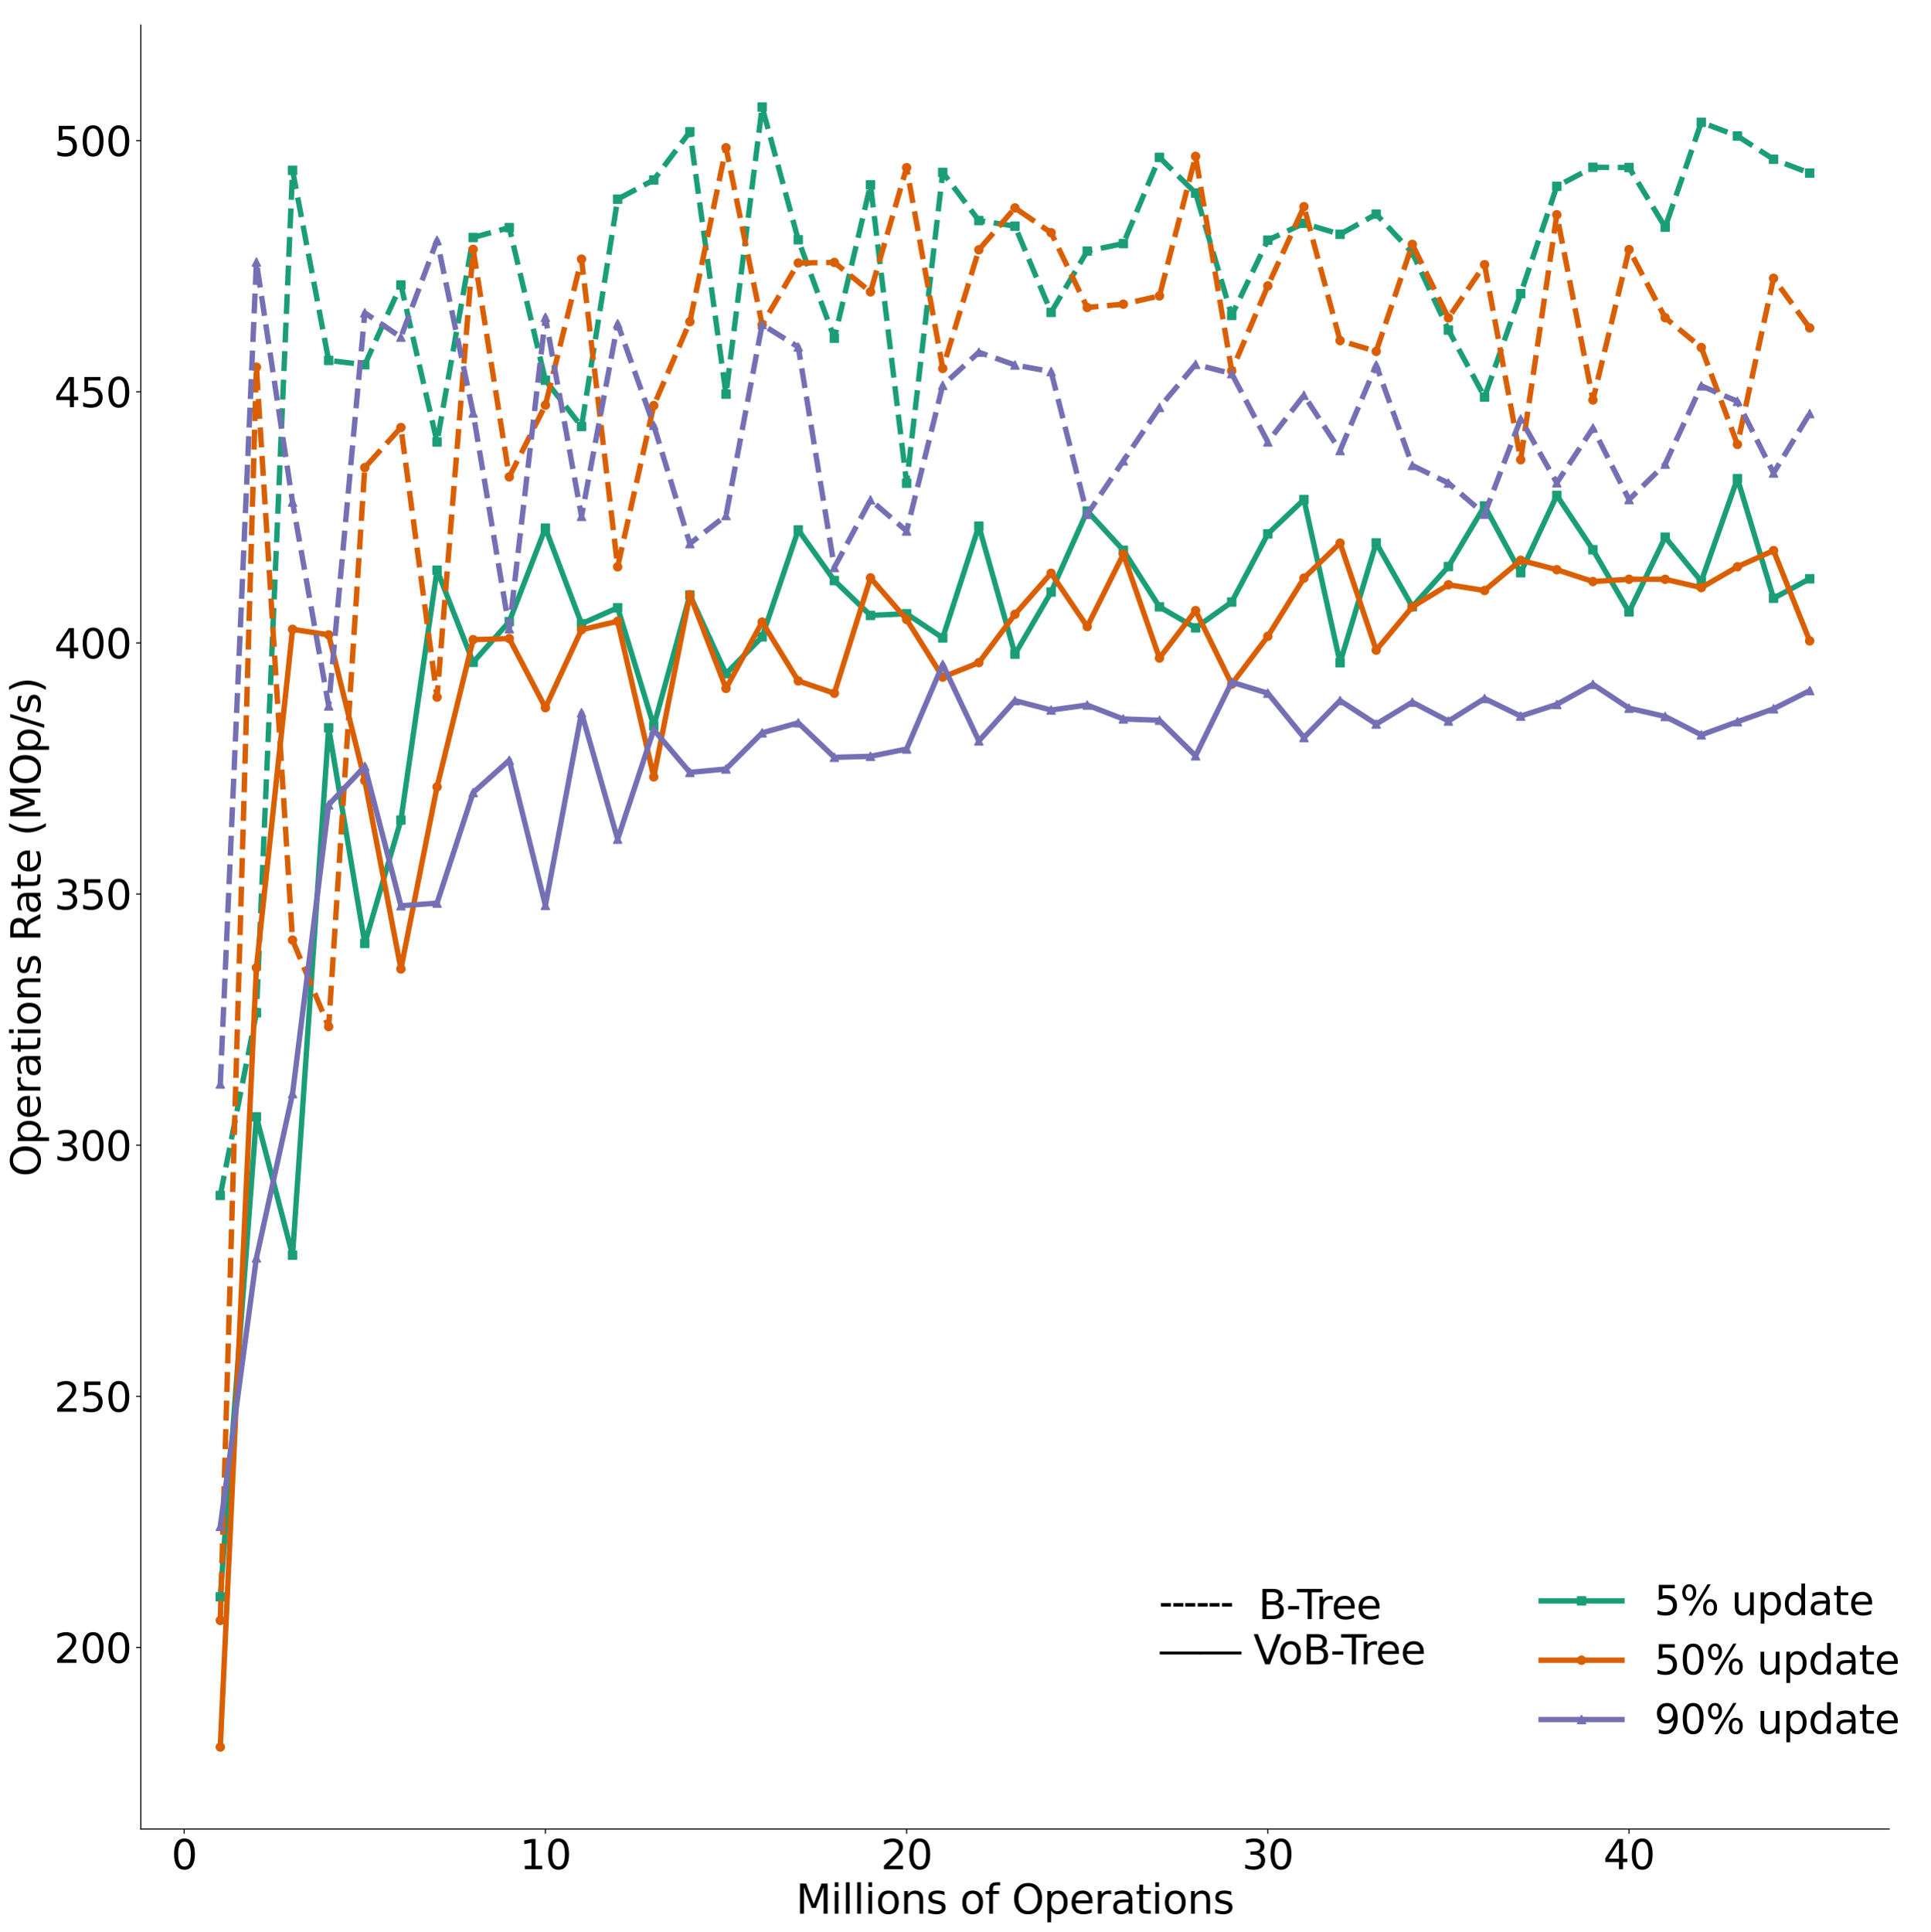 <?xml version="1.0" encoding="utf-8" standalone="no"?>
<!DOCTYPE svg PUBLIC "-//W3C//DTD SVG 1.1//EN"
  "http://www.w3.org/Graphics/SVG/1.1/DTD/svg11.dtd">
<svg xmlns:xlink="http://www.w3.org/1999/xlink" width="1433.062pt" height="1433.506pt" viewBox="0 0 1433.062 1433.506" xmlns="http://www.w3.org/2000/svg" version="1.1">
 <defs>
  <style type="text/css">*{stroke-linejoin: round; stroke-linecap: butt}</style>
 </defs>
 <g id="figure_1">
  <g id="patch_1">
   <path d="M 0 1433.506 
L 1433.062 1433.506 
L 1433.062 0 
L 0 0 
z
" style="fill: #ffffff"/>
  </g>
  <g id="axes_1">
   <g id="patch_2">
    <path d="M 104.497 1357.238 
L 1402.007 1357.238 
L 1402.007 18.598 
L 104.497 18.598 
z
" style="fill: #ffffff"/>
   </g>
   <g id="matplotlib.axis_1">
    <g id="xtick_1">
     <g id="text_1">
      <!-- 0.0 -->
      <g style="fill: #ffffff" transform="translate(80.642 1387.033)scale(0.3 -0.3)">
       <defs>
        <path id="DejaVuSans-30" d="M 2034 4250 
Q 1547 4250 1301 3770 
Q 1056 3291 1056 2328 
Q 1056 1369 1301 889 
Q 1547 409 2034 409 
Q 2525 409 2770 889 
Q 3016 1369 3016 2328 
Q 3016 3291 2770 3770 
Q 2525 4250 2034 4250 
z
M 2034 4750 
Q 2819 4750 3233 4129 
Q 3647 3509 3647 2328 
Q 3647 1150 3233 529 
Q 2819 -91 2034 -91 
Q 1250 -91 836 529 
Q 422 1150 422 2328 
Q 422 3509 836 4129 
Q 1250 4750 2034 4750 
z
" transform="scale(0.016)"/>
        <path id="DejaVuSans-2e" d="M 684 794 
L 1344 794 
L 1344 0 
L 684 0 
L 684 794 
z
" transform="scale(0.016)"/>
       </defs>
       <use xlink:href="#DejaVuSans-30"/>
       <use xlink:href="#DejaVuSans-2e" x="63.623"/>
       <use xlink:href="#DejaVuSans-30" x="95.41"/>
      </g>
     </g>
    </g>
    <g id="xtick_2">
     <g id="text_2">
      <!-- 0.2 -->
      <g style="fill: #ffffff" transform="translate(340.144 1387.033)scale(0.3 -0.3)">
       <defs>
        <path id="DejaVuSans-32" d="M 1228 531 
L 3431 531 
L 3431 0 
L 469 0 
L 469 531 
Q 828 903 1448 1529 
Q 2069 2156 2228 2338 
Q 2531 2678 2651 2914 
Q 2772 3150 2772 3378 
Q 2772 3750 2511 3984 
Q 2250 4219 1831 4219 
Q 1534 4219 1204 4116 
Q 875 4013 500 3803 
L 500 4441 
Q 881 4594 1212 4672 
Q 1544 4750 1819 4750 
Q 2544 4750 2975 4387 
Q 3406 4025 3406 3419 
Q 3406 3131 3298 2873 
Q 3191 2616 2906 2266 
Q 2828 2175 2409 1742 
Q 1991 1309 1228 531 
z
" transform="scale(0.016)"/>
       </defs>
       <use xlink:href="#DejaVuSans-30"/>
       <use xlink:href="#DejaVuSans-2e" x="63.623"/>
       <use xlink:href="#DejaVuSans-32" x="95.41"/>
      </g>
     </g>
    </g>
    <g id="xtick_3">
     <g id="text_3">
      <!-- 0.4 -->
      <g style="fill: #ffffff" transform="translate(599.646 1387.033)scale(0.3 -0.3)">
       <defs>
        <path id="DejaVuSans-34" d="M 2419 4116 
L 825 1625 
L 2419 1625 
L 2419 4116 
z
M 2253 4666 
L 3047 4666 
L 3047 1625 
L 3713 1625 
L 3713 1100 
L 3047 1100 
L 3047 0 
L 2419 0 
L 2419 1100 
L 313 1100 
L 313 1709 
L 2253 4666 
z
" transform="scale(0.016)"/>
       </defs>
       <use xlink:href="#DejaVuSans-30"/>
       <use xlink:href="#DejaVuSans-2e" x="63.623"/>
       <use xlink:href="#DejaVuSans-34" x="95.41"/>
      </g>
     </g>
    </g>
    <g id="xtick_4">
     <g id="text_4">
      <!-- 0.6 -->
      <g style="fill: #ffffff" transform="translate(859.148 1387.033)scale(0.3 -0.3)">
       <defs>
        <path id="DejaVuSans-36" d="M 2113 2584 
Q 1688 2584 1439 2293 
Q 1191 2003 1191 1497 
Q 1191 994 1439 701 
Q 1688 409 2113 409 
Q 2538 409 2786 701 
Q 3034 994 3034 1497 
Q 3034 2003 2786 2293 
Q 2538 2584 2113 2584 
z
M 3366 4563 
L 3366 3988 
Q 3128 4100 2886 4159 
Q 2644 4219 2406 4219 
Q 1781 4219 1451 3797 
Q 1122 3375 1075 2522 
Q 1259 2794 1537 2939 
Q 1816 3084 2150 3084 
Q 2853 3084 3261 2657 
Q 3669 2231 3669 1497 
Q 3669 778 3244 343 
Q 2819 -91 2113 -91 
Q 1303 -91 875 529 
Q 447 1150 447 2328 
Q 447 3434 972 4092 
Q 1497 4750 2381 4750 
Q 2619 4750 2861 4703 
Q 3103 4656 3366 4563 
z
" transform="scale(0.016)"/>
       </defs>
       <use xlink:href="#DejaVuSans-30"/>
       <use xlink:href="#DejaVuSans-2e" x="63.623"/>
       <use xlink:href="#DejaVuSans-36" x="95.41"/>
      </g>
     </g>
    </g>
    <g id="xtick_5">
     <g id="text_5">
      <!-- 0.8 -->
      <g style="fill: #ffffff" transform="translate(1118.65 1387.033)scale(0.3 -0.3)">
       <defs>
        <path id="DejaVuSans-38" d="M 2034 2216 
Q 1584 2216 1326 1975 
Q 1069 1734 1069 1313 
Q 1069 891 1326 650 
Q 1584 409 2034 409 
Q 2484 409 2743 651 
Q 3003 894 3003 1313 
Q 3003 1734 2745 1975 
Q 2488 2216 2034 2216 
z
M 1403 2484 
Q 997 2584 770 2862 
Q 544 3141 544 3541 
Q 544 4100 942 4425 
Q 1341 4750 2034 4750 
Q 2731 4750 3128 4425 
Q 3525 4100 3525 3541 
Q 3525 3141 3298 2862 
Q 3072 2584 2669 2484 
Q 3125 2378 3379 2068 
Q 3634 1759 3634 1313 
Q 3634 634 3220 271 
Q 2806 -91 2034 -91 
Q 1263 -91 848 271 
Q 434 634 434 1313 
Q 434 1759 690 2068 
Q 947 2378 1403 2484 
z
M 1172 3481 
Q 1172 3119 1398 2916 
Q 1625 2713 2034 2713 
Q 2441 2713 2670 2916 
Q 2900 3119 2900 3481 
Q 2900 3844 2670 4047 
Q 2441 4250 2034 4250 
Q 1625 4250 1398 4047 
Q 1172 3844 1172 3481 
z
" transform="scale(0.016)"/>
       </defs>
       <use xlink:href="#DejaVuSans-30"/>
       <use xlink:href="#DejaVuSans-2e" x="63.623"/>
       <use xlink:href="#DejaVuSans-38" x="95.41"/>
      </g>
     </g>
    </g>
    <g id="xtick_6">
     <g id="text_6">
      <!-- 1.0 -->
      <g style="fill: #ffffff" transform="translate(1378.152 1387.033)scale(0.3 -0.3)">
       <defs>
        <path id="DejaVuSans-31" d="M 794 531 
L 1825 531 
L 1825 4091 
L 703 3866 
L 703 4441 
L 1819 4666 
L 2450 4666 
L 2450 531 
L 3481 531 
L 3481 0 
L 794 0 
L 794 531 
z
" transform="scale(0.016)"/>
       </defs>
       <use xlink:href="#DejaVuSans-31"/>
       <use xlink:href="#DejaVuSans-2e" x="63.623"/>
       <use xlink:href="#DejaVuSans-30" x="95.41"/>
      </g>
     </g>
    </g>
    <g id="text_7">
     <!-- Millions of Operations -->
     <g transform="translate(590.685 1420.067)scale(0.3 -0.3)">
      <defs>
       <path id="DejaVuSans-4d" d="M 628 4666 
L 1569 4666 
L 2759 1491 
L 3956 4666 
L 4897 4666 
L 4897 0 
L 4281 0 
L 4281 4097 
L 3078 897 
L 2444 897 
L 1241 4097 
L 1241 0 
L 628 0 
L 628 4666 
z
" transform="scale(0.016)"/>
       <path id="DejaVuSans-69" d="M 603 3500 
L 1178 3500 
L 1178 0 
L 603 0 
L 603 3500 
z
M 603 4863 
L 1178 4863 
L 1178 4134 
L 603 4134 
L 603 4863 
z
" transform="scale(0.016)"/>
       <path id="DejaVuSans-6c" d="M 603 4863 
L 1178 4863 
L 1178 0 
L 603 0 
L 603 4863 
z
" transform="scale(0.016)"/>
       <path id="DejaVuSans-6f" d="M 1959 3097 
Q 1497 3097 1228 2736 
Q 959 2375 959 1747 
Q 959 1119 1226 758 
Q 1494 397 1959 397 
Q 2419 397 2687 759 
Q 2956 1122 2956 1747 
Q 2956 2369 2687 2733 
Q 2419 3097 1959 3097 
z
M 1959 3584 
Q 2709 3584 3137 3096 
Q 3566 2609 3566 1747 
Q 3566 888 3137 398 
Q 2709 -91 1959 -91 
Q 1206 -91 779 398 
Q 353 888 353 1747 
Q 353 2609 779 3096 
Q 1206 3584 1959 3584 
z
" transform="scale(0.016)"/>
       <path id="DejaVuSans-6e" d="M 3513 2113 
L 3513 0 
L 2938 0 
L 2938 2094 
Q 2938 2591 2744 2837 
Q 2550 3084 2163 3084 
Q 1697 3084 1428 2787 
Q 1159 2491 1159 1978 
L 1159 0 
L 581 0 
L 581 3500 
L 1159 3500 
L 1159 2956 
Q 1366 3272 1645 3428 
Q 1925 3584 2291 3584 
Q 2894 3584 3203 3211 
Q 3513 2838 3513 2113 
z
" transform="scale(0.016)"/>
       <path id="DejaVuSans-73" d="M 2834 3397 
L 2834 2853 
Q 2591 2978 2328 3040 
Q 2066 3103 1784 3103 
Q 1356 3103 1142 2972 
Q 928 2841 928 2578 
Q 928 2378 1081 2264 
Q 1234 2150 1697 2047 
L 1894 2003 
Q 2506 1872 2764 1633 
Q 3022 1394 3022 966 
Q 3022 478 2636 193 
Q 2250 -91 1575 -91 
Q 1294 -91 989 -36 
Q 684 19 347 128 
L 347 722 
Q 666 556 975 473 
Q 1284 391 1588 391 
Q 1994 391 2212 530 
Q 2431 669 2431 922 
Q 2431 1156 2273 1281 
Q 2116 1406 1581 1522 
L 1381 1569 
Q 847 1681 609 1914 
Q 372 2147 372 2553 
Q 372 3047 722 3315 
Q 1072 3584 1716 3584 
Q 2034 3584 2315 3537 
Q 2597 3491 2834 3397 
z
" transform="scale(0.016)"/>
       <path id="DejaVuSans-20" transform="scale(0.016)"/>
       <path id="DejaVuSans-66" d="M 2375 4863 
L 2375 4384 
L 1825 4384 
Q 1516 4384 1395 4259 
Q 1275 4134 1275 3809 
L 1275 3500 
L 2222 3500 
L 2222 3053 
L 1275 3053 
L 1275 0 
L 697 0 
L 697 3053 
L 147 3053 
L 147 3500 
L 697 3500 
L 697 3744 
Q 697 4328 969 4595 
Q 1241 4863 1831 4863 
L 2375 4863 
z
" transform="scale(0.016)"/>
       <path id="DejaVuSans-4f" d="M 2522 4238 
Q 1834 4238 1429 3725 
Q 1025 3213 1025 2328 
Q 1025 1447 1429 934 
Q 1834 422 2522 422 
Q 3209 422 3611 934 
Q 4013 1447 4013 2328 
Q 4013 3213 3611 3725 
Q 3209 4238 2522 4238 
z
M 2522 4750 
Q 3503 4750 4090 4092 
Q 4678 3434 4678 2328 
Q 4678 1225 4090 567 
Q 3503 -91 2522 -91 
Q 1538 -91 948 565 
Q 359 1222 359 2328 
Q 359 3434 948 4092 
Q 1538 4750 2522 4750 
z
" transform="scale(0.016)"/>
       <path id="DejaVuSans-70" d="M 1159 525 
L 1159 -1331 
L 581 -1331 
L 581 3500 
L 1159 3500 
L 1159 2969 
Q 1341 3281 1617 3432 
Q 1894 3584 2278 3584 
Q 2916 3584 3314 3078 
Q 3713 2572 3713 1747 
Q 3713 922 3314 415 
Q 2916 -91 2278 -91 
Q 1894 -91 1617 61 
Q 1341 213 1159 525 
z
M 3116 1747 
Q 3116 2381 2855 2742 
Q 2594 3103 2138 3103 
Q 1681 3103 1420 2742 
Q 1159 2381 1159 1747 
Q 1159 1113 1420 752 
Q 1681 391 2138 391 
Q 2594 391 2855 752 
Q 3116 1113 3116 1747 
z
" transform="scale(0.016)"/>
       <path id="DejaVuSans-65" d="M 3597 1894 
L 3597 1613 
L 953 1613 
Q 991 1019 1311 708 
Q 1631 397 2203 397 
Q 2534 397 2845 478 
Q 3156 559 3463 722 
L 3463 178 
Q 3153 47 2828 -22 
Q 2503 -91 2169 -91 
Q 1331 -91 842 396 
Q 353 884 353 1716 
Q 353 2575 817 3079 
Q 1281 3584 2069 3584 
Q 2775 3584 3186 3129 
Q 3597 2675 3597 1894 
z
M 3022 2063 
Q 3016 2534 2758 2815 
Q 2500 3097 2075 3097 
Q 1594 3097 1305 2825 
Q 1016 2553 972 2059 
L 3022 2063 
z
" transform="scale(0.016)"/>
       <path id="DejaVuSans-72" d="M 2631 2963 
Q 2534 3019 2420 3045 
Q 2306 3072 2169 3072 
Q 1681 3072 1420 2755 
Q 1159 2438 1159 1844 
L 1159 0 
L 581 0 
L 581 3500 
L 1159 3500 
L 1159 2956 
Q 1341 3275 1631 3429 
Q 1922 3584 2338 3584 
Q 2397 3584 2469 3576 
Q 2541 3569 2628 3553 
L 2631 2963 
z
" transform="scale(0.016)"/>
       <path id="DejaVuSans-61" d="M 2194 1759 
Q 1497 1759 1228 1600 
Q 959 1441 959 1056 
Q 959 750 1161 570 
Q 1363 391 1709 391 
Q 2188 391 2477 730 
Q 2766 1069 2766 1631 
L 2766 1759 
L 2194 1759 
z
M 3341 1997 
L 3341 0 
L 2766 0 
L 2766 531 
Q 2569 213 2275 61 
Q 1981 -91 1556 -91 
Q 1019 -91 701 211 
Q 384 513 384 1019 
Q 384 1609 779 1909 
Q 1175 2209 1959 2209 
L 2766 2209 
L 2766 2266 
Q 2766 2663 2505 2880 
Q 2244 3097 1772 3097 
Q 1472 3097 1187 3025 
Q 903 2953 641 2809 
L 641 3341 
Q 956 3463 1253 3523 
Q 1550 3584 1831 3584 
Q 2591 3584 2966 3190 
Q 3341 2797 3341 1997 
z
" transform="scale(0.016)"/>
       <path id="DejaVuSans-74" d="M 1172 4494 
L 1172 3500 
L 2356 3500 
L 2356 3053 
L 1172 3053 
L 1172 1153 
Q 1172 725 1289 603 
Q 1406 481 1766 481 
L 2356 481 
L 2356 0 
L 1766 0 
Q 1100 0 847 248 
Q 594 497 594 1153 
L 594 3053 
L 172 3053 
L 172 3500 
L 594 3500 
L 594 4494 
L 1172 4494 
z
" transform="scale(0.016)"/>
      </defs>
      <use xlink:href="#DejaVuSans-4d"/>
      <use xlink:href="#DejaVuSans-69" x="86.279"/>
      <use xlink:href="#DejaVuSans-6c" x="114.062"/>
      <use xlink:href="#DejaVuSans-6c" x="141.846"/>
      <use xlink:href="#DejaVuSans-69" x="169.629"/>
      <use xlink:href="#DejaVuSans-6f" x="197.412"/>
      <use xlink:href="#DejaVuSans-6e" x="258.594"/>
      <use xlink:href="#DejaVuSans-73" x="321.973"/>
      <use xlink:href="#DejaVuSans-20" x="374.072"/>
      <use xlink:href="#DejaVuSans-6f" x="405.859"/>
      <use xlink:href="#DejaVuSans-66" x="467.041"/>
      <use xlink:href="#DejaVuSans-20" x="502.246"/>
      <use xlink:href="#DejaVuSans-4f" x="534.033"/>
      <use xlink:href="#DejaVuSans-70" x="612.744"/>
      <use xlink:href="#DejaVuSans-65" x="676.221"/>
      <use xlink:href="#DejaVuSans-72" x="737.744"/>
      <use xlink:href="#DejaVuSans-61" x="778.857"/>
      <use xlink:href="#DejaVuSans-74" x="840.137"/>
      <use xlink:href="#DejaVuSans-69" x="879.346"/>
      <use xlink:href="#DejaVuSans-6f" x="907.129"/>
      <use xlink:href="#DejaVuSans-6e" x="968.311"/>
      <use xlink:href="#DejaVuSans-73" x="1031.689"/>
     </g>
    </g>
   </g>
   <g id="matplotlib.axis_2">
    <g id="ytick_1">
     <g id="text_8">
      <!-- 0.0 -->
      <g style="fill: #ffffff" transform="translate(49.788 1368.635)scale(0.3 -0.3)">
       <use xlink:href="#DejaVuSans-30"/>
       <use xlink:href="#DejaVuSans-2e" x="63.623"/>
       <use xlink:href="#DejaVuSans-30" x="95.41"/>
      </g>
     </g>
    </g>
    <g id="ytick_2">
     <g id="text_9">
      <!-- 0.2 -->
      <g style="fill: #ffffff" transform="translate(49.788 1100.907)scale(0.3 -0.3)">
       <use xlink:href="#DejaVuSans-30"/>
       <use xlink:href="#DejaVuSans-2e" x="63.623"/>
       <use xlink:href="#DejaVuSans-32" x="95.41"/>
      </g>
     </g>
    </g>
    <g id="ytick_3">
     <g id="text_10">
      <!-- 0.4 -->
      <g style="fill: #ffffff" transform="translate(49.788 833.179)scale(0.3 -0.3)">
       <use xlink:href="#DejaVuSans-30"/>
       <use xlink:href="#DejaVuSans-2e" x="63.623"/>
       <use xlink:href="#DejaVuSans-34" x="95.41"/>
      </g>
     </g>
    </g>
    <g id="ytick_4">
     <g id="text_11">
      <!-- 0.6 -->
      <g style="fill: #ffffff" transform="translate(49.788 565.451)scale(0.3 -0.3)">
       <use xlink:href="#DejaVuSans-30"/>
       <use xlink:href="#DejaVuSans-2e" x="63.623"/>
       <use xlink:href="#DejaVuSans-36" x="95.41"/>
      </g>
     </g>
    </g>
    <g id="ytick_5">
     <g id="text_12">
      <!-- 0.8 -->
      <g style="fill: #ffffff" transform="translate(49.788 297.723)scale(0.3 -0.3)">
       <use xlink:href="#DejaVuSans-30"/>
       <use xlink:href="#DejaVuSans-2e" x="63.623"/>
       <use xlink:href="#DejaVuSans-38" x="95.41"/>
      </g>
     </g>
    </g>
    <g id="ytick_6">
     <g id="text_13">
      <!-- 1.0 -->
      <g style="fill: #ffffff" transform="translate(49.788 29.995)scale(0.3 -0.3)">
       <use xlink:href="#DejaVuSans-31"/>
       <use xlink:href="#DejaVuSans-2e" x="63.623"/>
       <use xlink:href="#DejaVuSans-30" x="95.41"/>
      </g>
     </g>
    </g>
   </g>
   <g id="patch_3">
    <path d="M 104.497 1357.238 
L 104.497 18.598 
" style="fill: none"/>
   </g>
   <g id="patch_4">
    <path d="M 1402.007 1357.238 
L 1402.007 18.598 
" style="fill: none"/>
   </g>
   <g id="patch_5">
    <path d="M 104.497 1357.238 
L 1402.007 1357.238 
" style="fill: none"/>
   </g>
   <g id="patch_6">
    <path d="M 104.497 18.598 
L 1402.007 18.598 
" style="fill: none"/>
   </g>
  </g>
  <g id="axes_2">
   <g id="patch_7">
    <path d="M 104.497 1357.238 
L 1402.007 1357.238 
L 1402.007 18.598 
L 104.497 18.598 
z
" style="fill: #ffffff"/>
   </g>
   <g id="matplotlib.axis_3">
    <g id="xtick_7">
     <g id="line2d_1">
      <defs>
       <path id="m1eb65ecc6f" d="M 0 0 
L 0 3.5 
" style="stroke: #000000; stroke-width: 0.8"/>
      </defs>
      <g>
       <use xlink:href="#m1eb65ecc6f" x="136.667" y="1357.238" style="stroke: #000000; stroke-width: 0.8"/>
      </g>
     </g>
     <g id="text_14">
      <!-- 0 -->
      <g transform="translate(127.123 1387.033)scale(0.3 -0.3)">
       <use xlink:href="#DejaVuSans-30"/>
      </g>
     </g>
    </g>
    <g id="xtick_8">
     <g id="line2d_2">
      <g>
       <use xlink:href="#m1eb65ecc6f" x="404.747" y="1357.238" style="stroke: #000000; stroke-width: 0.8"/>
      </g>
     </g>
     <g id="text_15">
      <!-- 10 -->
      <g transform="translate(385.66 1387.033)scale(0.3 -0.3)">
       <use xlink:href="#DejaVuSans-31"/>
       <use xlink:href="#DejaVuSans-30" x="63.623"/>
      </g>
     </g>
    </g>
    <g id="xtick_9">
     <g id="line2d_3">
      <g>
       <use xlink:href="#m1eb65ecc6f" x="672.828" y="1357.238" style="stroke: #000000; stroke-width: 0.8"/>
      </g>
     </g>
     <g id="text_16">
      <!-- 20 -->
      <g transform="translate(653.74 1387.033)scale(0.3 -0.3)">
       <use xlink:href="#DejaVuSans-32"/>
       <use xlink:href="#DejaVuSans-30" x="63.623"/>
      </g>
     </g>
    </g>
    <g id="xtick_10">
     <g id="line2d_4">
      <g>
       <use xlink:href="#m1eb65ecc6f" x="940.908" y="1357.238" style="stroke: #000000; stroke-width: 0.8"/>
      </g>
     </g>
     <g id="text_17">
      <!-- 30 -->
      <g transform="translate(921.821 1387.033)scale(0.3 -0.3)">
       <defs>
        <path id="DejaVuSans-33" d="M 2597 2516 
Q 3050 2419 3304 2112 
Q 3559 1806 3559 1356 
Q 3559 666 3084 287 
Q 2609 -91 1734 -91 
Q 1441 -91 1130 -33 
Q 819 25 488 141 
L 488 750 
Q 750 597 1062 519 
Q 1375 441 1716 441 
Q 2309 441 2620 675 
Q 2931 909 2931 1356 
Q 2931 1769 2642 2001 
Q 2353 2234 1838 2234 
L 1294 2234 
L 1294 2753 
L 1863 2753 
Q 2328 2753 2575 2939 
Q 2822 3125 2822 3475 
Q 2822 3834 2567 4026 
Q 2313 4219 1838 4219 
Q 1578 4219 1281 4162 
Q 984 4106 628 3988 
L 628 4550 
Q 988 4650 1302 4700 
Q 1616 4750 1894 4750 
Q 2613 4750 3031 4423 
Q 3450 4097 3450 3541 
Q 3450 3153 3228 2886 
Q 3006 2619 2597 2516 
z
" transform="scale(0.016)"/>
       </defs>
       <use xlink:href="#DejaVuSans-33"/>
       <use xlink:href="#DejaVuSans-30" x="63.623"/>
      </g>
     </g>
    </g>
    <g id="xtick_11">
     <g id="line2d_5">
      <g>
       <use xlink:href="#m1eb65ecc6f" x="1208.989" y="1357.238" style="stroke: #000000; stroke-width: 0.8"/>
      </g>
     </g>
     <g id="text_18">
      <!-- 40 -->
      <g transform="translate(1189.901 1387.033)scale(0.3 -0.3)">
       <use xlink:href="#DejaVuSans-34"/>
       <use xlink:href="#DejaVuSans-30" x="63.623"/>
      </g>
     </g>
    </g>
   </g>
   <g id="matplotlib.axis_4">
    <g id="ytick_7">
     <g id="line2d_6">
      <defs>
       <path id="mce079ed0b3" d="M 0 0 
L -3.5 0 
" style="stroke: #000000; stroke-width: 0.8"/>
      </defs>
      <g>
       <use xlink:href="#mce079ed0b3" x="104.497" y="1222.532" style="stroke: #000000; stroke-width: 0.8"/>
      </g>
     </g>
     <g id="text_19">
      <!-- 200 -->
      <g transform="translate(40.234 1233.929)scale(0.3 -0.3)">
       <use xlink:href="#DejaVuSans-32"/>
       <use xlink:href="#DejaVuSans-30" x="63.623"/>
       <use xlink:href="#DejaVuSans-30" x="127.246"/>
      </g>
     </g>
    </g>
    <g id="ytick_8">
     <g id="line2d_7">
      <g>
       <use xlink:href="#mce079ed0b3" x="104.497" y="1036.17" style="stroke: #000000; stroke-width: 0.8"/>
      </g>
     </g>
     <g id="text_20">
      <!-- 250 -->
      <g transform="translate(40.234 1047.568)scale(0.3 -0.3)">
       <defs>
        <path id="DejaVuSans-35" d="M 691 4666 
L 3169 4666 
L 3169 4134 
L 1269 4134 
L 1269 2991 
Q 1406 3038 1543 3061 
Q 1681 3084 1819 3084 
Q 2600 3084 3056 2656 
Q 3513 2228 3513 1497 
Q 3513 744 3044 326 
Q 2575 -91 1722 -91 
Q 1428 -91 1123 -41 
Q 819 9 494 109 
L 494 744 
Q 775 591 1075 516 
Q 1375 441 1709 441 
Q 2250 441 2565 725 
Q 2881 1009 2881 1497 
Q 2881 1984 2565 2268 
Q 2250 2553 1709 2553 
Q 1456 2553 1204 2497 
Q 953 2441 691 2322 
L 691 4666 
z
" transform="scale(0.016)"/>
       </defs>
       <use xlink:href="#DejaVuSans-32"/>
       <use xlink:href="#DejaVuSans-35" x="63.623"/>
       <use xlink:href="#DejaVuSans-30" x="127.246"/>
      </g>
     </g>
    </g>
    <g id="ytick_9">
     <g id="line2d_8">
      <g>
       <use xlink:href="#mce079ed0b3" x="104.497" y="849.808" style="stroke: #000000; stroke-width: 0.8"/>
      </g>
     </g>
     <g id="text_21">
      <!-- 300 -->
      <g transform="translate(40.234 861.206)scale(0.3 -0.3)">
       <use xlink:href="#DejaVuSans-33"/>
       <use xlink:href="#DejaVuSans-30" x="63.623"/>
       <use xlink:href="#DejaVuSans-30" x="127.246"/>
      </g>
     </g>
    </g>
    <g id="ytick_10">
     <g id="line2d_9">
      <g>
       <use xlink:href="#mce079ed0b3" x="104.497" y="663.447" style="stroke: #000000; stroke-width: 0.8"/>
      </g>
     </g>
     <g id="text_22">
      <!-- 350 -->
      <g transform="translate(40.234 674.844)scale(0.3 -0.3)">
       <use xlink:href="#DejaVuSans-33"/>
       <use xlink:href="#DejaVuSans-35" x="63.623"/>
       <use xlink:href="#DejaVuSans-30" x="127.246"/>
      </g>
     </g>
    </g>
    <g id="ytick_11">
     <g id="line2d_10">
      <g>
       <use xlink:href="#mce079ed0b3" x="104.497" y="477.085" style="stroke: #000000; stroke-width: 0.8"/>
      </g>
     </g>
     <g id="text_23">
      <!-- 400 -->
      <g transform="translate(40.234 488.482)scale(0.3 -0.3)">
       <use xlink:href="#DejaVuSans-34"/>
       <use xlink:href="#DejaVuSans-30" x="63.623"/>
       <use xlink:href="#DejaVuSans-30" x="127.246"/>
      </g>
     </g>
    </g>
    <g id="ytick_12">
     <g id="line2d_11">
      <g>
       <use xlink:href="#mce079ed0b3" x="104.497" y="290.723" style="stroke: #000000; stroke-width: 0.8"/>
      </g>
     </g>
     <g id="text_24">
      <!-- 450 -->
      <g transform="translate(40.234 302.121)scale(0.3 -0.3)">
       <use xlink:href="#DejaVuSans-34"/>
       <use xlink:href="#DejaVuSans-35" x="63.623"/>
       <use xlink:href="#DejaVuSans-30" x="127.246"/>
      </g>
     </g>
    </g>
    <g id="ytick_13">
     <g id="line2d_12">
      <g>
       <use xlink:href="#mce079ed0b3" x="104.497" y="104.361" style="stroke: #000000; stroke-width: 0.8"/>
      </g>
     </g>
     <g id="text_25">
      <!-- 500 -->
      <g transform="translate(40.234 115.759)scale(0.3 -0.3)">
       <use xlink:href="#DejaVuSans-35"/>
       <use xlink:href="#DejaVuSans-30" x="63.623"/>
       <use xlink:href="#DejaVuSans-30" x="127.246"/>
      </g>
     </g>
    </g>
    <g id="text_26">
     <!-- Operations Rate (MOp/s) -->
     <g transform="translate(29.995 873.149)rotate(-90)scale(0.3 -0.3)">
      <defs>
       <path id="DejaVuSans-52" d="M 2841 2188 
Q 3044 2119 3236 1894 
Q 3428 1669 3622 1275 
L 4263 0 
L 3584 0 
L 2988 1197 
Q 2756 1666 2539 1819 
Q 2322 1972 1947 1972 
L 1259 1972 
L 1259 0 
L 628 0 
L 628 4666 
L 2053 4666 
Q 2853 4666 3247 4331 
Q 3641 3997 3641 3322 
Q 3641 2881 3436 2590 
Q 3231 2300 2841 2188 
z
M 1259 4147 
L 1259 2491 
L 2053 2491 
Q 2509 2491 2742 2702 
Q 2975 2913 2975 3322 
Q 2975 3731 2742 3939 
Q 2509 4147 2053 4147 
L 1259 4147 
z
" transform="scale(0.016)"/>
       <path id="DejaVuSans-28" d="M 1984 4856 
Q 1566 4138 1362 3434 
Q 1159 2731 1159 2009 
Q 1159 1288 1364 580 
Q 1569 -128 1984 -844 
L 1484 -844 
Q 1016 -109 783 600 
Q 550 1309 550 2009 
Q 550 2706 781 3412 
Q 1013 4119 1484 4856 
L 1984 4856 
z
" transform="scale(0.016)"/>
       <path id="DejaVuSans-2f" d="M 1625 4666 
L 2156 4666 
L 531 -594 
L 0 -594 
L 1625 4666 
z
" transform="scale(0.016)"/>
       <path id="DejaVuSans-29" d="M 513 4856 
L 1013 4856 
Q 1481 4119 1714 3412 
Q 1947 2706 1947 2009 
Q 1947 1309 1714 600 
Q 1481 -109 1013 -844 
L 513 -844 
Q 928 -128 1133 580 
Q 1338 1288 1338 2009 
Q 1338 2731 1133 3434 
Q 928 4138 513 4856 
z
" transform="scale(0.016)"/>
      </defs>
      <use xlink:href="#DejaVuSans-4f"/>
      <use xlink:href="#DejaVuSans-70" x="78.711"/>
      <use xlink:href="#DejaVuSans-65" x="142.188"/>
      <use xlink:href="#DejaVuSans-72" x="203.711"/>
      <use xlink:href="#DejaVuSans-61" x="244.824"/>
      <use xlink:href="#DejaVuSans-74" x="306.104"/>
      <use xlink:href="#DejaVuSans-69" x="345.312"/>
      <use xlink:href="#DejaVuSans-6f" x="373.096"/>
      <use xlink:href="#DejaVuSans-6e" x="434.277"/>
      <use xlink:href="#DejaVuSans-73" x="497.656"/>
      <use xlink:href="#DejaVuSans-20" x="549.756"/>
      <use xlink:href="#DejaVuSans-52" x="581.543"/>
      <use xlink:href="#DejaVuSans-61" x="648.775"/>
      <use xlink:href="#DejaVuSans-74" x="710.055"/>
      <use xlink:href="#DejaVuSans-65" x="749.264"/>
      <use xlink:href="#DejaVuSans-20" x="810.787"/>
      <use xlink:href="#DejaVuSans-28" x="842.574"/>
      <use xlink:href="#DejaVuSans-4d" x="881.588"/>
      <use xlink:href="#DejaVuSans-4f" x="967.867"/>
      <use xlink:href="#DejaVuSans-70" x="1046.578"/>
      <use xlink:href="#DejaVuSans-2f" x="1110.055"/>
      <use xlink:href="#DejaVuSans-73" x="1143.746"/>
      <use xlink:href="#DejaVuSans-29" x="1195.846"/>
     </g>
    </g>
   </g>
   <g id="line2d_13">
    <path d="M 163.475 1184.957 
L 190.283 828.746 
L 217.091 931.379 
L 243.899 540.071 
L 270.707 700.085 
L 297.515 608.544 
L 324.323 423.081 
L 351.131 491.476 
L 377.939 461.263 
L 404.747 391.888 
L 431.555 462.862 
L 458.363 450.99 
L 485.171 538.692 
L 511.979 441.549 
L 538.787 499.903 
L 565.595 472.594 
L 592.404 393.211 
L 619.212 430.796 
L 646.02 456.641 
L 672.828 455.418 
L 699.636 473.346 
L 726.444 390.386 
L 753.252 485.382 
L 780.06 439.347 
L 806.868 379.182 
L 833.676 408.321 
L 860.484 450.323 
L 887.292 465.866 
L 914.1 446.741 
L 940.908 396.159 
L 967.716 370.68 
L 994.524 491.722 
L 1021.332 402.85 
L 1048.141 450.185 
L 1074.949 420.409 
L 1101.757 375.421 
L 1128.565 425.015 
L 1155.373 367.597 
L 1182.181 407.919 
L 1208.989 454.08 
L 1235.797 398.586 
L 1262.605 431.385 
L 1289.413 355.152 
L 1316.221 443.909 
L 1343.029 429.496 
" clip-path="url(#p6a2081c102)" style="fill: none; stroke: #1b9e77; stroke-width: 4; stroke-linecap: square"/>
    <defs>
     <path id="md7a793aa0e" d="M -3 3 
L 3 3 
L 3 -3 
L -3 -3 
z
" style="stroke: #1b9e77; stroke-linejoin: miter"/>
    </defs>
    <g clip-path="url(#p6a2081c102)">
     <use xlink:href="#md7a793aa0e" x="163.475" y="1184.957" style="fill: #1b9e77; stroke: #1b9e77; stroke-linejoin: miter"/>
     <use xlink:href="#md7a793aa0e" x="190.283" y="828.746" style="fill: #1b9e77; stroke: #1b9e77; stroke-linejoin: miter"/>
     <use xlink:href="#md7a793aa0e" x="217.091" y="931.379" style="fill: #1b9e77; stroke: #1b9e77; stroke-linejoin: miter"/>
     <use xlink:href="#md7a793aa0e" x="243.899" y="540.071" style="fill: #1b9e77; stroke: #1b9e77; stroke-linejoin: miter"/>
     <use xlink:href="#md7a793aa0e" x="270.707" y="700.085" style="fill: #1b9e77; stroke: #1b9e77; stroke-linejoin: miter"/>
     <use xlink:href="#md7a793aa0e" x="297.515" y="608.544" style="fill: #1b9e77; stroke: #1b9e77; stroke-linejoin: miter"/>
     <use xlink:href="#md7a793aa0e" x="324.323" y="423.081" style="fill: #1b9e77; stroke: #1b9e77; stroke-linejoin: miter"/>
     <use xlink:href="#md7a793aa0e" x="351.131" y="491.476" style="fill: #1b9e77; stroke: #1b9e77; stroke-linejoin: miter"/>
     <use xlink:href="#md7a793aa0e" x="377.939" y="461.263" style="fill: #1b9e77; stroke: #1b9e77; stroke-linejoin: miter"/>
     <use xlink:href="#md7a793aa0e" x="404.747" y="391.888" style="fill: #1b9e77; stroke: #1b9e77; stroke-linejoin: miter"/>
     <use xlink:href="#md7a793aa0e" x="431.555" y="462.862" style="fill: #1b9e77; stroke: #1b9e77; stroke-linejoin: miter"/>
     <use xlink:href="#md7a793aa0e" x="458.363" y="450.99" style="fill: #1b9e77; stroke: #1b9e77; stroke-linejoin: miter"/>
     <use xlink:href="#md7a793aa0e" x="485.171" y="538.692" style="fill: #1b9e77; stroke: #1b9e77; stroke-linejoin: miter"/>
     <use xlink:href="#md7a793aa0e" x="511.979" y="441.549" style="fill: #1b9e77; stroke: #1b9e77; stroke-linejoin: miter"/>
     <use xlink:href="#md7a793aa0e" x="538.787" y="499.903" style="fill: #1b9e77; stroke: #1b9e77; stroke-linejoin: miter"/>
     <use xlink:href="#md7a793aa0e" x="565.595" y="472.594" style="fill: #1b9e77; stroke: #1b9e77; stroke-linejoin: miter"/>
     <use xlink:href="#md7a793aa0e" x="592.404" y="393.211" style="fill: #1b9e77; stroke: #1b9e77; stroke-linejoin: miter"/>
     <use xlink:href="#md7a793aa0e" x="619.212" y="430.796" style="fill: #1b9e77; stroke: #1b9e77; stroke-linejoin: miter"/>
     <use xlink:href="#md7a793aa0e" x="646.02" y="456.641" style="fill: #1b9e77; stroke: #1b9e77; stroke-linejoin: miter"/>
     <use xlink:href="#md7a793aa0e" x="672.828" y="455.418" style="fill: #1b9e77; stroke: #1b9e77; stroke-linejoin: miter"/>
     <use xlink:href="#md7a793aa0e" x="699.636" y="473.346" style="fill: #1b9e77; stroke: #1b9e77; stroke-linejoin: miter"/>
     <use xlink:href="#md7a793aa0e" x="726.444" y="390.386" style="fill: #1b9e77; stroke: #1b9e77; stroke-linejoin: miter"/>
     <use xlink:href="#md7a793aa0e" x="753.252" y="485.382" style="fill: #1b9e77; stroke: #1b9e77; stroke-linejoin: miter"/>
     <use xlink:href="#md7a793aa0e" x="780.06" y="439.347" style="fill: #1b9e77; stroke: #1b9e77; stroke-linejoin: miter"/>
     <use xlink:href="#md7a793aa0e" x="806.868" y="379.182" style="fill: #1b9e77; stroke: #1b9e77; stroke-linejoin: miter"/>
     <use xlink:href="#md7a793aa0e" x="833.676" y="408.321" style="fill: #1b9e77; stroke: #1b9e77; stroke-linejoin: miter"/>
     <use xlink:href="#md7a793aa0e" x="860.484" y="450.323" style="fill: #1b9e77; stroke: #1b9e77; stroke-linejoin: miter"/>
     <use xlink:href="#md7a793aa0e" x="887.292" y="465.866" style="fill: #1b9e77; stroke: #1b9e77; stroke-linejoin: miter"/>
     <use xlink:href="#md7a793aa0e" x="914.1" y="446.741" style="fill: #1b9e77; stroke: #1b9e77; stroke-linejoin: miter"/>
     <use xlink:href="#md7a793aa0e" x="940.908" y="396.159" style="fill: #1b9e77; stroke: #1b9e77; stroke-linejoin: miter"/>
     <use xlink:href="#md7a793aa0e" x="967.716" y="370.68" style="fill: #1b9e77; stroke: #1b9e77; stroke-linejoin: miter"/>
     <use xlink:href="#md7a793aa0e" x="994.524" y="491.722" style="fill: #1b9e77; stroke: #1b9e77; stroke-linejoin: miter"/>
     <use xlink:href="#md7a793aa0e" x="1021.332" y="402.85" style="fill: #1b9e77; stroke: #1b9e77; stroke-linejoin: miter"/>
     <use xlink:href="#md7a793aa0e" x="1048.141" y="450.185" style="fill: #1b9e77; stroke: #1b9e77; stroke-linejoin: miter"/>
     <use xlink:href="#md7a793aa0e" x="1074.949" y="420.409" style="fill: #1b9e77; stroke: #1b9e77; stroke-linejoin: miter"/>
     <use xlink:href="#md7a793aa0e" x="1101.757" y="375.421" style="fill: #1b9e77; stroke: #1b9e77; stroke-linejoin: miter"/>
     <use xlink:href="#md7a793aa0e" x="1128.565" y="425.015" style="fill: #1b9e77; stroke: #1b9e77; stroke-linejoin: miter"/>
     <use xlink:href="#md7a793aa0e" x="1155.373" y="367.597" style="fill: #1b9e77; stroke: #1b9e77; stroke-linejoin: miter"/>
     <use xlink:href="#md7a793aa0e" x="1182.181" y="407.919" style="fill: #1b9e77; stroke: #1b9e77; stroke-linejoin: miter"/>
     <use xlink:href="#md7a793aa0e" x="1208.989" y="454.08" style="fill: #1b9e77; stroke: #1b9e77; stroke-linejoin: miter"/>
     <use xlink:href="#md7a793aa0e" x="1235.797" y="398.586" style="fill: #1b9e77; stroke: #1b9e77; stroke-linejoin: miter"/>
     <use xlink:href="#md7a793aa0e" x="1262.605" y="431.385" style="fill: #1b9e77; stroke: #1b9e77; stroke-linejoin: miter"/>
     <use xlink:href="#md7a793aa0e" x="1289.413" y="355.152" style="fill: #1b9e77; stroke: #1b9e77; stroke-linejoin: miter"/>
     <use xlink:href="#md7a793aa0e" x="1316.221" y="443.909" style="fill: #1b9e77; stroke: #1b9e77; stroke-linejoin: miter"/>
     <use xlink:href="#md7a793aa0e" x="1343.029" y="429.496" style="fill: #1b9e77; stroke: #1b9e77; stroke-linejoin: miter"/>
    </g>
   </g>
   <g id="line2d_14">
    <path d="M 163.475 887.062 
L 190.283 751.596 
L 217.091 126.371 
L 243.899 267.439 
L 270.707 270.63 
L 297.515 211.471 
L 324.323 327.988 
L 351.131 176.223 
L 377.939 168.891 
L 404.747 282.143 
L 431.555 316.486 
L 458.363 147.784 
L 485.171 133.531 
L 511.979 97.768 
L 538.787 292.494 
L 565.595 79.445 
L 592.404 177.915 
L 619.212 250.931 
L 646.02 137.165 
L 672.828 358.544 
L 699.636 127.966 
L 726.444 163.662 
L 753.252 167.814 
L 780.06 231.777 
L 806.868 186.305 
L 833.676 180.729 
L 860.484 116.777 
L 887.292 143.229 
L 914.1 234.047 
L 940.908 178.176 
L 967.716 165.723 
L 994.524 173.845 
L 1021.332 158.928 
L 1048.141 187.598 
L 1074.949 244.93 
L 1101.757 294.581 
L 1128.565 217.874 
L 1155.373 138.268 
L 1182.181 124.146 
L 1208.989 124.302 
L 1235.797 168.571 
L 1262.605 90.768 
L 1289.413 100.903 
L 1316.221 118.19 
L 1343.029 128.454 
" clip-path="url(#p6a2081c102)" style="fill: none; stroke-dasharray: 14.8,6.4; stroke-dashoffset: 0; stroke: #1b9e77; stroke-width: 4"/>
    <g clip-path="url(#p6a2081c102)">
     <use xlink:href="#md7a793aa0e" x="163.475" y="887.062" style="fill: #1b9e77; stroke: #1b9e77; stroke-linejoin: miter"/>
     <use xlink:href="#md7a793aa0e" x="190.283" y="751.596" style="fill: #1b9e77; stroke: #1b9e77; stroke-linejoin: miter"/>
     <use xlink:href="#md7a793aa0e" x="217.091" y="126.371" style="fill: #1b9e77; stroke: #1b9e77; stroke-linejoin: miter"/>
     <use xlink:href="#md7a793aa0e" x="243.899" y="267.439" style="fill: #1b9e77; stroke: #1b9e77; stroke-linejoin: miter"/>
     <use xlink:href="#md7a793aa0e" x="270.707" y="270.63" style="fill: #1b9e77; stroke: #1b9e77; stroke-linejoin: miter"/>
     <use xlink:href="#md7a793aa0e" x="297.515" y="211.471" style="fill: #1b9e77; stroke: #1b9e77; stroke-linejoin: miter"/>
     <use xlink:href="#md7a793aa0e" x="324.323" y="327.988" style="fill: #1b9e77; stroke: #1b9e77; stroke-linejoin: miter"/>
     <use xlink:href="#md7a793aa0e" x="351.131" y="176.223" style="fill: #1b9e77; stroke: #1b9e77; stroke-linejoin: miter"/>
     <use xlink:href="#md7a793aa0e" x="377.939" y="168.891" style="fill: #1b9e77; stroke: #1b9e77; stroke-linejoin: miter"/>
     <use xlink:href="#md7a793aa0e" x="404.747" y="282.143" style="fill: #1b9e77; stroke: #1b9e77; stroke-linejoin: miter"/>
     <use xlink:href="#md7a793aa0e" x="431.555" y="316.486" style="fill: #1b9e77; stroke: #1b9e77; stroke-linejoin: miter"/>
     <use xlink:href="#md7a793aa0e" x="458.363" y="147.784" style="fill: #1b9e77; stroke: #1b9e77; stroke-linejoin: miter"/>
     <use xlink:href="#md7a793aa0e" x="485.171" y="133.531" style="fill: #1b9e77; stroke: #1b9e77; stroke-linejoin: miter"/>
     <use xlink:href="#md7a793aa0e" x="511.979" y="97.768" style="fill: #1b9e77; stroke: #1b9e77; stroke-linejoin: miter"/>
     <use xlink:href="#md7a793aa0e" x="538.787" y="292.494" style="fill: #1b9e77; stroke: #1b9e77; stroke-linejoin: miter"/>
     <use xlink:href="#md7a793aa0e" x="565.595" y="79.445" style="fill: #1b9e77; stroke: #1b9e77; stroke-linejoin: miter"/>
     <use xlink:href="#md7a793aa0e" x="592.404" y="177.915" style="fill: #1b9e77; stroke: #1b9e77; stroke-linejoin: miter"/>
     <use xlink:href="#md7a793aa0e" x="619.212" y="250.931" style="fill: #1b9e77; stroke: #1b9e77; stroke-linejoin: miter"/>
     <use xlink:href="#md7a793aa0e" x="646.02" y="137.165" style="fill: #1b9e77; stroke: #1b9e77; stroke-linejoin: miter"/>
     <use xlink:href="#md7a793aa0e" x="672.828" y="358.544" style="fill: #1b9e77; stroke: #1b9e77; stroke-linejoin: miter"/>
     <use xlink:href="#md7a793aa0e" x="699.636" y="127.966" style="fill: #1b9e77; stroke: #1b9e77; stroke-linejoin: miter"/>
     <use xlink:href="#md7a793aa0e" x="726.444" y="163.662" style="fill: #1b9e77; stroke: #1b9e77; stroke-linejoin: miter"/>
     <use xlink:href="#md7a793aa0e" x="753.252" y="167.814" style="fill: #1b9e77; stroke: #1b9e77; stroke-linejoin: miter"/>
     <use xlink:href="#md7a793aa0e" x="780.06" y="231.777" style="fill: #1b9e77; stroke: #1b9e77; stroke-linejoin: miter"/>
     <use xlink:href="#md7a793aa0e" x="806.868" y="186.305" style="fill: #1b9e77; stroke: #1b9e77; stroke-linejoin: miter"/>
     <use xlink:href="#md7a793aa0e" x="833.676" y="180.729" style="fill: #1b9e77; stroke: #1b9e77; stroke-linejoin: miter"/>
     <use xlink:href="#md7a793aa0e" x="860.484" y="116.777" style="fill: #1b9e77; stroke: #1b9e77; stroke-linejoin: miter"/>
     <use xlink:href="#md7a793aa0e" x="887.292" y="143.229" style="fill: #1b9e77; stroke: #1b9e77; stroke-linejoin: miter"/>
     <use xlink:href="#md7a793aa0e" x="914.1" y="234.047" style="fill: #1b9e77; stroke: #1b9e77; stroke-linejoin: miter"/>
     <use xlink:href="#md7a793aa0e" x="940.908" y="178.176" style="fill: #1b9e77; stroke: #1b9e77; stroke-linejoin: miter"/>
     <use xlink:href="#md7a793aa0e" x="967.716" y="165.723" style="fill: #1b9e77; stroke: #1b9e77; stroke-linejoin: miter"/>
     <use xlink:href="#md7a793aa0e" x="994.524" y="173.845" style="fill: #1b9e77; stroke: #1b9e77; stroke-linejoin: miter"/>
     <use xlink:href="#md7a793aa0e" x="1021.332" y="158.928" style="fill: #1b9e77; stroke: #1b9e77; stroke-linejoin: miter"/>
     <use xlink:href="#md7a793aa0e" x="1048.141" y="187.598" style="fill: #1b9e77; stroke: #1b9e77; stroke-linejoin: miter"/>
     <use xlink:href="#md7a793aa0e" x="1074.949" y="244.93" style="fill: #1b9e77; stroke: #1b9e77; stroke-linejoin: miter"/>
     <use xlink:href="#md7a793aa0e" x="1101.757" y="294.581" style="fill: #1b9e77; stroke: #1b9e77; stroke-linejoin: miter"/>
     <use xlink:href="#md7a793aa0e" x="1128.565" y="217.874" style="fill: #1b9e77; stroke: #1b9e77; stroke-linejoin: miter"/>
     <use xlink:href="#md7a793aa0e" x="1155.373" y="138.268" style="fill: #1b9e77; stroke: #1b9e77; stroke-linejoin: miter"/>
     <use xlink:href="#md7a793aa0e" x="1182.181" y="124.146" style="fill: #1b9e77; stroke: #1b9e77; stroke-linejoin: miter"/>
     <use xlink:href="#md7a793aa0e" x="1208.989" y="124.302" style="fill: #1b9e77; stroke: #1b9e77; stroke-linejoin: miter"/>
     <use xlink:href="#md7a793aa0e" x="1235.797" y="168.571" style="fill: #1b9e77; stroke: #1b9e77; stroke-linejoin: miter"/>
     <use xlink:href="#md7a793aa0e" x="1262.605" y="90.768" style="fill: #1b9e77; stroke: #1b9e77; stroke-linejoin: miter"/>
     <use xlink:href="#md7a793aa0e" x="1289.413" y="100.903" style="fill: #1b9e77; stroke: #1b9e77; stroke-linejoin: miter"/>
     <use xlink:href="#md7a793aa0e" x="1316.221" y="118.19" style="fill: #1b9e77; stroke: #1b9e77; stroke-linejoin: miter"/>
     <use xlink:href="#md7a793aa0e" x="1343.029" y="128.454" style="fill: #1b9e77; stroke: #1b9e77; stroke-linejoin: miter"/>
    </g>
   </g>
   <g id="line2d_15">
    <path d="M 163.475 1296.39 
L 190.283 718.118 
L 217.091 466.969 
L 243.899 471.058 
L 270.707 579.189 
L 297.515 719.042 
L 324.323 583.904 
L 351.131 474.64 
L 377.939 473.831 
L 404.747 525.125 
L 431.555 467.278 
L 458.363 461.006 
L 485.171 576.479 
L 511.979 441.285 
L 538.787 510.827 
L 565.595 461.602 
L 592.404 505.255 
L 619.212 514.435 
L 646.02 428.772 
L 672.828 459.656 
L 699.636 502.46 
L 726.444 491.703 
L 753.252 455.806 
L 780.06 425.381 
L 806.868 464.953 
L 833.676 411.21 
L 860.484 488.296 
L 887.292 453.074 
L 914.1 507.671 
L 940.908 472.139 
L 967.716 428.974 
L 994.524 402.991 
L 1021.332 482.433 
L 1048.141 450.282 
L 1074.949 433.923 
L 1101.757 438.187 
L 1128.565 415.731 
L 1155.373 422.734 
L 1182.181 431.508 
L 1208.989 429.831 
L 1235.797 429.857 
L 1262.605 436.055 
L 1289.413 420.561 
L 1316.221 408.53 
L 1343.029 475.538 
" clip-path="url(#p6a2081c102)" style="fill: none; stroke: #d95f02; stroke-width: 4; stroke-linecap: square"/>
    <defs>
     <path id="ma6675a2cd0" d="M 0 3 
C 0.796 3 1.559 2.684 2.121 2.121 
C 2.684 1.559 3 0.796 3 0 
C 3 -0.796 2.684 -1.559 2.121 -2.121 
C 1.559 -2.684 0.796 -3 0 -3 
C -0.796 -3 -1.559 -2.684 -2.121 -2.121 
C -2.684 -1.559 -3 -0.796 -3 0 
C -3 0.796 -2.684 1.559 -2.121 2.121 
C -1.559 2.684 -0.796 3 0 3 
z
" style="stroke: #d95f02"/>
    </defs>
    <g clip-path="url(#p6a2081c102)">
     <use xlink:href="#ma6675a2cd0" x="163.475" y="1296.39" style="fill: #d95f02; stroke: #d95f02"/>
     <use xlink:href="#ma6675a2cd0" x="190.283" y="718.118" style="fill: #d95f02; stroke: #d95f02"/>
     <use xlink:href="#ma6675a2cd0" x="217.091" y="466.969" style="fill: #d95f02; stroke: #d95f02"/>
     <use xlink:href="#ma6675a2cd0" x="243.899" y="471.058" style="fill: #d95f02; stroke: #d95f02"/>
     <use xlink:href="#ma6675a2cd0" x="270.707" y="579.189" style="fill: #d95f02; stroke: #d95f02"/>
     <use xlink:href="#ma6675a2cd0" x="297.515" y="719.042" style="fill: #d95f02; stroke: #d95f02"/>
     <use xlink:href="#ma6675a2cd0" x="324.323" y="583.904" style="fill: #d95f02; stroke: #d95f02"/>
     <use xlink:href="#ma6675a2cd0" x="351.131" y="474.64" style="fill: #d95f02; stroke: #d95f02"/>
     <use xlink:href="#ma6675a2cd0" x="377.939" y="473.831" style="fill: #d95f02; stroke: #d95f02"/>
     <use xlink:href="#ma6675a2cd0" x="404.747" y="525.125" style="fill: #d95f02; stroke: #d95f02"/>
     <use xlink:href="#ma6675a2cd0" x="431.555" y="467.278" style="fill: #d95f02; stroke: #d95f02"/>
     <use xlink:href="#ma6675a2cd0" x="458.363" y="461.006" style="fill: #d95f02; stroke: #d95f02"/>
     <use xlink:href="#ma6675a2cd0" x="485.171" y="576.479" style="fill: #d95f02; stroke: #d95f02"/>
     <use xlink:href="#ma6675a2cd0" x="511.979" y="441.285" style="fill: #d95f02; stroke: #d95f02"/>
     <use xlink:href="#ma6675a2cd0" x="538.787" y="510.827" style="fill: #d95f02; stroke: #d95f02"/>
     <use xlink:href="#ma6675a2cd0" x="565.595" y="461.602" style="fill: #d95f02; stroke: #d95f02"/>
     <use xlink:href="#ma6675a2cd0" x="592.404" y="505.255" style="fill: #d95f02; stroke: #d95f02"/>
     <use xlink:href="#ma6675a2cd0" x="619.212" y="514.435" style="fill: #d95f02; stroke: #d95f02"/>
     <use xlink:href="#ma6675a2cd0" x="646.02" y="428.772" style="fill: #d95f02; stroke: #d95f02"/>
     <use xlink:href="#ma6675a2cd0" x="672.828" y="459.656" style="fill: #d95f02; stroke: #d95f02"/>
     <use xlink:href="#ma6675a2cd0" x="699.636" y="502.46" style="fill: #d95f02; stroke: #d95f02"/>
     <use xlink:href="#ma6675a2cd0" x="726.444" y="491.703" style="fill: #d95f02; stroke: #d95f02"/>
     <use xlink:href="#ma6675a2cd0" x="753.252" y="455.806" style="fill: #d95f02; stroke: #d95f02"/>
     <use xlink:href="#ma6675a2cd0" x="780.06" y="425.381" style="fill: #d95f02; stroke: #d95f02"/>
     <use xlink:href="#ma6675a2cd0" x="806.868" y="464.953" style="fill: #d95f02; stroke: #d95f02"/>
     <use xlink:href="#ma6675a2cd0" x="833.676" y="411.21" style="fill: #d95f02; stroke: #d95f02"/>
     <use xlink:href="#ma6675a2cd0" x="860.484" y="488.296" style="fill: #d95f02; stroke: #d95f02"/>
     <use xlink:href="#ma6675a2cd0" x="887.292" y="453.074" style="fill: #d95f02; stroke: #d95f02"/>
     <use xlink:href="#ma6675a2cd0" x="914.1" y="507.671" style="fill: #d95f02; stroke: #d95f02"/>
     <use xlink:href="#ma6675a2cd0" x="940.908" y="472.139" style="fill: #d95f02; stroke: #d95f02"/>
     <use xlink:href="#ma6675a2cd0" x="967.716" y="428.974" style="fill: #d95f02; stroke: #d95f02"/>
     <use xlink:href="#ma6675a2cd0" x="994.524" y="402.991" style="fill: #d95f02; stroke: #d95f02"/>
     <use xlink:href="#ma6675a2cd0" x="1021.332" y="482.433" style="fill: #d95f02; stroke: #d95f02"/>
     <use xlink:href="#ma6675a2cd0" x="1048.141" y="450.282" style="fill: #d95f02; stroke: #d95f02"/>
     <use xlink:href="#ma6675a2cd0" x="1074.949" y="433.923" style="fill: #d95f02; stroke: #d95f02"/>
     <use xlink:href="#ma6675a2cd0" x="1101.757" y="438.187" style="fill: #d95f02; stroke: #d95f02"/>
     <use xlink:href="#ma6675a2cd0" x="1128.565" y="415.731" style="fill: #d95f02; stroke: #d95f02"/>
     <use xlink:href="#ma6675a2cd0" x="1155.373" y="422.734" style="fill: #d95f02; stroke: #d95f02"/>
     <use xlink:href="#ma6675a2cd0" x="1182.181" y="431.508" style="fill: #d95f02; stroke: #d95f02"/>
     <use xlink:href="#ma6675a2cd0" x="1208.989" y="429.831" style="fill: #d95f02; stroke: #d95f02"/>
     <use xlink:href="#ma6675a2cd0" x="1235.797" y="429.857" style="fill: #d95f02; stroke: #d95f02"/>
     <use xlink:href="#ma6675a2cd0" x="1262.605" y="436.055" style="fill: #d95f02; stroke: #d95f02"/>
     <use xlink:href="#ma6675a2cd0" x="1289.413" y="420.561" style="fill: #d95f02; stroke: #d95f02"/>
     <use xlink:href="#ma6675a2cd0" x="1316.221" y="408.53" style="fill: #d95f02; stroke: #d95f02"/>
     <use xlink:href="#ma6675a2cd0" x="1343.029" y="475.538" style="fill: #d95f02; stroke: #d95f02"/>
    </g>
   </g>
   <g id="line2d_16">
    <path d="M 163.475 1202.46 
L 190.283 272.449 
L 217.091 697.595 
L 243.899 761.786 
L 270.707 346.963 
L 297.515 317.209 
L 324.323 517.313 
L 351.131 185.015 
L 377.939 353.87 
L 404.747 300.641 
L 431.555 192.287 
L 458.363 420.606 
L 485.171 300.954 
L 511.979 238.732 
L 538.787 109.643 
L 565.595 241.028 
L 592.404 195.116 
L 619.212 194.739 
L 646.02 216.559 
L 672.828 124.414 
L 699.636 273.388 
L 726.444 185.343 
L 753.252 154.28 
L 780.06 172.659 
L 806.868 228.165 
L 833.676 225.705 
L 860.484 219.567 
L 887.292 116.017 
L 914.1 275.196 
L 940.908 212.131 
L 967.716 153.349 
L 994.524 252.724 
L 1021.332 260.738 
L 1048.141 181.351 
L 1074.949 235.903 
L 1101.757 196.387 
L 1128.565 341.104 
L 1155.373 159.338 
L 1182.181 296.799 
L 1208.989 185.194 
L 1235.797 235.758 
L 1262.605 257.86 
L 1289.413 329.788 
L 1316.221 206.48 
L 1343.029 243.346 
" clip-path="url(#p6a2081c102)" style="fill: none; stroke-dasharray: 14.8,6.4; stroke-dashoffset: 0; stroke: #d95f02; stroke-width: 4"/>
    <g clip-path="url(#p6a2081c102)">
     <use xlink:href="#ma6675a2cd0" x="163.475" y="1202.46" style="fill: #d95f02; stroke: #d95f02"/>
     <use xlink:href="#ma6675a2cd0" x="190.283" y="272.449" style="fill: #d95f02; stroke: #d95f02"/>
     <use xlink:href="#ma6675a2cd0" x="217.091" y="697.595" style="fill: #d95f02; stroke: #d95f02"/>
     <use xlink:href="#ma6675a2cd0" x="243.899" y="761.786" style="fill: #d95f02; stroke: #d95f02"/>
     <use xlink:href="#ma6675a2cd0" x="270.707" y="346.963" style="fill: #d95f02; stroke: #d95f02"/>
     <use xlink:href="#ma6675a2cd0" x="297.515" y="317.209" style="fill: #d95f02; stroke: #d95f02"/>
     <use xlink:href="#ma6675a2cd0" x="324.323" y="517.313" style="fill: #d95f02; stroke: #d95f02"/>
     <use xlink:href="#ma6675a2cd0" x="351.131" y="185.015" style="fill: #d95f02; stroke: #d95f02"/>
     <use xlink:href="#ma6675a2cd0" x="377.939" y="353.87" style="fill: #d95f02; stroke: #d95f02"/>
     <use xlink:href="#ma6675a2cd0" x="404.747" y="300.641" style="fill: #d95f02; stroke: #d95f02"/>
     <use xlink:href="#ma6675a2cd0" x="431.555" y="192.287" style="fill: #d95f02; stroke: #d95f02"/>
     <use xlink:href="#ma6675a2cd0" x="458.363" y="420.606" style="fill: #d95f02; stroke: #d95f02"/>
     <use xlink:href="#ma6675a2cd0" x="485.171" y="300.954" style="fill: #d95f02; stroke: #d95f02"/>
     <use xlink:href="#ma6675a2cd0" x="511.979" y="238.732" style="fill: #d95f02; stroke: #d95f02"/>
     <use xlink:href="#ma6675a2cd0" x="538.787" y="109.643" style="fill: #d95f02; stroke: #d95f02"/>
     <use xlink:href="#ma6675a2cd0" x="565.595" y="241.028" style="fill: #d95f02; stroke: #d95f02"/>
     <use xlink:href="#ma6675a2cd0" x="592.404" y="195.116" style="fill: #d95f02; stroke: #d95f02"/>
     <use xlink:href="#ma6675a2cd0" x="619.212" y="194.739" style="fill: #d95f02; stroke: #d95f02"/>
     <use xlink:href="#ma6675a2cd0" x="646.02" y="216.559" style="fill: #d95f02; stroke: #d95f02"/>
     <use xlink:href="#ma6675a2cd0" x="672.828" y="124.414" style="fill: #d95f02; stroke: #d95f02"/>
     <use xlink:href="#ma6675a2cd0" x="699.636" y="273.388" style="fill: #d95f02; stroke: #d95f02"/>
     <use xlink:href="#ma6675a2cd0" x="726.444" y="185.343" style="fill: #d95f02; stroke: #d95f02"/>
     <use xlink:href="#ma6675a2cd0" x="753.252" y="154.28" style="fill: #d95f02; stroke: #d95f02"/>
     <use xlink:href="#ma6675a2cd0" x="780.06" y="172.659" style="fill: #d95f02; stroke: #d95f02"/>
     <use xlink:href="#ma6675a2cd0" x="806.868" y="228.165" style="fill: #d95f02; stroke: #d95f02"/>
     <use xlink:href="#ma6675a2cd0" x="833.676" y="225.705" style="fill: #d95f02; stroke: #d95f02"/>
     <use xlink:href="#ma6675a2cd0" x="860.484" y="219.567" style="fill: #d95f02; stroke: #d95f02"/>
     <use xlink:href="#ma6675a2cd0" x="887.292" y="116.017" style="fill: #d95f02; stroke: #d95f02"/>
     <use xlink:href="#ma6675a2cd0" x="914.1" y="275.196" style="fill: #d95f02; stroke: #d95f02"/>
     <use xlink:href="#ma6675a2cd0" x="940.908" y="212.131" style="fill: #d95f02; stroke: #d95f02"/>
     <use xlink:href="#ma6675a2cd0" x="967.716" y="153.349" style="fill: #d95f02; stroke: #d95f02"/>
     <use xlink:href="#ma6675a2cd0" x="994.524" y="252.724" style="fill: #d95f02; stroke: #d95f02"/>
     <use xlink:href="#ma6675a2cd0" x="1021.332" y="260.738" style="fill: #d95f02; stroke: #d95f02"/>
     <use xlink:href="#ma6675a2cd0" x="1048.141" y="181.351" style="fill: #d95f02; stroke: #d95f02"/>
     <use xlink:href="#ma6675a2cd0" x="1074.949" y="235.903" style="fill: #d95f02; stroke: #d95f02"/>
     <use xlink:href="#ma6675a2cd0" x="1101.757" y="196.387" style="fill: #d95f02; stroke: #d95f02"/>
     <use xlink:href="#ma6675a2cd0" x="1128.565" y="341.104" style="fill: #d95f02; stroke: #d95f02"/>
     <use xlink:href="#ma6675a2cd0" x="1155.373" y="159.338" style="fill: #d95f02; stroke: #d95f02"/>
     <use xlink:href="#ma6675a2cd0" x="1182.181" y="296.799" style="fill: #d95f02; stroke: #d95f02"/>
     <use xlink:href="#ma6675a2cd0" x="1208.989" y="185.194" style="fill: #d95f02; stroke: #d95f02"/>
     <use xlink:href="#ma6675a2cd0" x="1235.797" y="235.758" style="fill: #d95f02; stroke: #d95f02"/>
     <use xlink:href="#ma6675a2cd0" x="1262.605" y="257.86" style="fill: #d95f02; stroke: #d95f02"/>
     <use xlink:href="#ma6675a2cd0" x="1289.413" y="329.788" style="fill: #d95f02; stroke: #d95f02"/>
     <use xlink:href="#ma6675a2cd0" x="1316.221" y="206.48" style="fill: #d95f02; stroke: #d95f02"/>
     <use xlink:href="#ma6675a2cd0" x="1343.029" y="243.346" style="fill: #d95f02; stroke: #d95f02"/>
    </g>
   </g>
   <g id="line2d_17">
    <path d="M 163.475 1132.675 
L 190.283 933.466 
L 217.091 811.563 
L 243.899 597.187 
L 270.707 568.682 
L 297.515 672.116 
L 324.323 670.178 
L 351.131 588.153 
L 377.939 564.134 
L 404.747 671.859 
L 431.555 528.882 
L 458.363 622.734 
L 485.171 541.495 
L 511.979 573.143 
L 538.787 570.635 
L 565.595 543.806 
L 592.404 536.374 
L 619.212 561.976 
L 646.02 561.231 
L 672.828 555.811 
L 699.636 493.026 
L 726.444 549.807 
L 753.252 519.911 
L 780.06 526.869 
L 806.868 523.18 
L 833.676 533.515 
L 860.484 534.466 
L 887.292 560.866 
L 914.1 506.154 
L 940.908 514.38 
L 967.716 547.298 
L 994.524 519.87 
L 1021.332 537.298 
L 1048.141 521.051 
L 1074.949 535.073 
L 1101.757 518.345 
L 1128.565 531.383 
L 1155.373 522.714 
L 1182.181 507.801 
L 1208.989 525.52 
L 1235.797 531.655 
L 1262.605 545.308 
L 1289.413 535.55 
L 1316.221 525.971 
L 1343.029 512.486 
" clip-path="url(#p6a2081c102)" style="fill: none; stroke: #7570b3; stroke-width: 4; stroke-linecap: square"/>
    <defs>
     <path id="mdf1a02b3fa" d="M 0 -3 
L -3 3 
L 3 3 
z
" style="stroke: #7570b3; stroke-linejoin: miter"/>
    </defs>
    <g clip-path="url(#p6a2081c102)">
     <use xlink:href="#mdf1a02b3fa" x="163.475" y="1132.675" style="fill: #7570b3; stroke: #7570b3; stroke-linejoin: miter"/>
     <use xlink:href="#mdf1a02b3fa" x="190.283" y="933.466" style="fill: #7570b3; stroke: #7570b3; stroke-linejoin: miter"/>
     <use xlink:href="#mdf1a02b3fa" x="217.091" y="811.563" style="fill: #7570b3; stroke: #7570b3; stroke-linejoin: miter"/>
     <use xlink:href="#mdf1a02b3fa" x="243.899" y="597.187" style="fill: #7570b3; stroke: #7570b3; stroke-linejoin: miter"/>
     <use xlink:href="#mdf1a02b3fa" x="270.707" y="568.682" style="fill: #7570b3; stroke: #7570b3; stroke-linejoin: miter"/>
     <use xlink:href="#mdf1a02b3fa" x="297.515" y="672.116" style="fill: #7570b3; stroke: #7570b3; stroke-linejoin: miter"/>
     <use xlink:href="#mdf1a02b3fa" x="324.323" y="670.178" style="fill: #7570b3; stroke: #7570b3; stroke-linejoin: miter"/>
     <use xlink:href="#mdf1a02b3fa" x="351.131" y="588.153" style="fill: #7570b3; stroke: #7570b3; stroke-linejoin: miter"/>
     <use xlink:href="#mdf1a02b3fa" x="377.939" y="564.134" style="fill: #7570b3; stroke: #7570b3; stroke-linejoin: miter"/>
     <use xlink:href="#mdf1a02b3fa" x="404.747" y="671.859" style="fill: #7570b3; stroke: #7570b3; stroke-linejoin: miter"/>
     <use xlink:href="#mdf1a02b3fa" x="431.555" y="528.882" style="fill: #7570b3; stroke: #7570b3; stroke-linejoin: miter"/>
     <use xlink:href="#mdf1a02b3fa" x="458.363" y="622.734" style="fill: #7570b3; stroke: #7570b3; stroke-linejoin: miter"/>
     <use xlink:href="#mdf1a02b3fa" x="485.171" y="541.495" style="fill: #7570b3; stroke: #7570b3; stroke-linejoin: miter"/>
     <use xlink:href="#mdf1a02b3fa" x="511.979" y="573.143" style="fill: #7570b3; stroke: #7570b3; stroke-linejoin: miter"/>
     <use xlink:href="#mdf1a02b3fa" x="538.787" y="570.635" style="fill: #7570b3; stroke: #7570b3; stroke-linejoin: miter"/>
     <use xlink:href="#mdf1a02b3fa" x="565.595" y="543.806" style="fill: #7570b3; stroke: #7570b3; stroke-linejoin: miter"/>
     <use xlink:href="#mdf1a02b3fa" x="592.404" y="536.374" style="fill: #7570b3; stroke: #7570b3; stroke-linejoin: miter"/>
     <use xlink:href="#mdf1a02b3fa" x="619.212" y="561.976" style="fill: #7570b3; stroke: #7570b3; stroke-linejoin: miter"/>
     <use xlink:href="#mdf1a02b3fa" x="646.02" y="561.231" style="fill: #7570b3; stroke: #7570b3; stroke-linejoin: miter"/>
     <use xlink:href="#mdf1a02b3fa" x="672.828" y="555.811" style="fill: #7570b3; stroke: #7570b3; stroke-linejoin: miter"/>
     <use xlink:href="#mdf1a02b3fa" x="699.636" y="493.026" style="fill: #7570b3; stroke: #7570b3; stroke-linejoin: miter"/>
     <use xlink:href="#mdf1a02b3fa" x="726.444" y="549.807" style="fill: #7570b3; stroke: #7570b3; stroke-linejoin: miter"/>
     <use xlink:href="#mdf1a02b3fa" x="753.252" y="519.911" style="fill: #7570b3; stroke: #7570b3; stroke-linejoin: miter"/>
     <use xlink:href="#mdf1a02b3fa" x="780.06" y="526.869" style="fill: #7570b3; stroke: #7570b3; stroke-linejoin: miter"/>
     <use xlink:href="#mdf1a02b3fa" x="806.868" y="523.18" style="fill: #7570b3; stroke: #7570b3; stroke-linejoin: miter"/>
     <use xlink:href="#mdf1a02b3fa" x="833.676" y="533.515" style="fill: #7570b3; stroke: #7570b3; stroke-linejoin: miter"/>
     <use xlink:href="#mdf1a02b3fa" x="860.484" y="534.466" style="fill: #7570b3; stroke: #7570b3; stroke-linejoin: miter"/>
     <use xlink:href="#mdf1a02b3fa" x="887.292" y="560.866" style="fill: #7570b3; stroke: #7570b3; stroke-linejoin: miter"/>
     <use xlink:href="#mdf1a02b3fa" x="914.1" y="506.154" style="fill: #7570b3; stroke: #7570b3; stroke-linejoin: miter"/>
     <use xlink:href="#mdf1a02b3fa" x="940.908" y="514.38" style="fill: #7570b3; stroke: #7570b3; stroke-linejoin: miter"/>
     <use xlink:href="#mdf1a02b3fa" x="967.716" y="547.298" style="fill: #7570b3; stroke: #7570b3; stroke-linejoin: miter"/>
     <use xlink:href="#mdf1a02b3fa" x="994.524" y="519.87" style="fill: #7570b3; stroke: #7570b3; stroke-linejoin: miter"/>
     <use xlink:href="#mdf1a02b3fa" x="1021.332" y="537.298" style="fill: #7570b3; stroke: #7570b3; stroke-linejoin: miter"/>
     <use xlink:href="#mdf1a02b3fa" x="1048.141" y="521.051" style="fill: #7570b3; stroke: #7570b3; stroke-linejoin: miter"/>
     <use xlink:href="#mdf1a02b3fa" x="1074.949" y="535.073" style="fill: #7570b3; stroke: #7570b3; stroke-linejoin: miter"/>
     <use xlink:href="#mdf1a02b3fa" x="1101.757" y="518.345" style="fill: #7570b3; stroke: #7570b3; stroke-linejoin: miter"/>
     <use xlink:href="#mdf1a02b3fa" x="1128.565" y="531.383" style="fill: #7570b3; stroke: #7570b3; stroke-linejoin: miter"/>
     <use xlink:href="#mdf1a02b3fa" x="1155.373" y="522.714" style="fill: #7570b3; stroke: #7570b3; stroke-linejoin: miter"/>
     <use xlink:href="#mdf1a02b3fa" x="1182.181" y="507.801" style="fill: #7570b3; stroke: #7570b3; stroke-linejoin: miter"/>
     <use xlink:href="#mdf1a02b3fa" x="1208.989" y="525.52" style="fill: #7570b3; stroke: #7570b3; stroke-linejoin: miter"/>
     <use xlink:href="#mdf1a02b3fa" x="1235.797" y="531.655" style="fill: #7570b3; stroke: #7570b3; stroke-linejoin: miter"/>
     <use xlink:href="#mdf1a02b3fa" x="1262.605" y="545.308" style="fill: #7570b3; stroke: #7570b3; stroke-linejoin: miter"/>
     <use xlink:href="#mdf1a02b3fa" x="1289.413" y="535.55" style="fill: #7570b3; stroke: #7570b3; stroke-linejoin: miter"/>
     <use xlink:href="#mdf1a02b3fa" x="1316.221" y="525.971" style="fill: #7570b3; stroke: #7570b3; stroke-linejoin: miter"/>
     <use xlink:href="#mdf1a02b3fa" x="1343.029" y="512.486" style="fill: #7570b3; stroke: #7570b3; stroke-linejoin: miter"/>
    </g>
   </g>
   <g id="line2d_18">
    <path d="M 163.475 804.392 
L 190.283 194.464 
L 217.091 372.532 
L 243.899 523.813 
L 270.707 232.135 
L 297.515 250.189 
L 324.323 178.325 
L 351.131 306.467 
L 377.939 466.57 
L 404.747 235.471 
L 431.555 383.17 
L 458.363 240.215 
L 485.171 315.588 
L 511.979 403.394 
L 538.787 382.529 
L 565.595 240.812 
L 592.404 257.487 
L 619.212 421.113 
L 646.02 370.944 
L 672.828 394.031 
L 699.636 285.934 
L 726.444 261.367 
L 753.252 270.85 
L 780.06 275.743 
L 806.868 381.66 
L 833.676 341.98 
L 860.484 302.352 
L 887.292 270.35 
L 914.1 277.26 
L 940.908 327.932 
L 967.716 293.291 
L 994.524 334.358 
L 1021.332 270.868 
L 1048.141 345.379 
L 1074.949 358.473 
L 1101.757 381.545 
L 1128.565 310.928 
L 1155.373 358.29 
L 1182.181 317.634 
L 1208.989 370.713 
L 1235.797 344.362 
L 1262.605 286.306 
L 1289.413 297.801 
L 1316.221 351.004 
L 1343.029 306.877 
" clip-path="url(#p6a2081c102)" style="fill: none; stroke-dasharray: 14.8,6.4; stroke-dashoffset: 0; stroke: #7570b3; stroke-width: 4"/>
    <g clip-path="url(#p6a2081c102)">
     <use xlink:href="#mdf1a02b3fa" x="163.475" y="804.392" style="fill: #7570b3; stroke: #7570b3; stroke-linejoin: miter"/>
     <use xlink:href="#mdf1a02b3fa" x="190.283" y="194.464" style="fill: #7570b3; stroke: #7570b3; stroke-linejoin: miter"/>
     <use xlink:href="#mdf1a02b3fa" x="217.091" y="372.532" style="fill: #7570b3; stroke: #7570b3; stroke-linejoin: miter"/>
     <use xlink:href="#mdf1a02b3fa" x="243.899" y="523.813" style="fill: #7570b3; stroke: #7570b3; stroke-linejoin: miter"/>
     <use xlink:href="#mdf1a02b3fa" x="270.707" y="232.135" style="fill: #7570b3; stroke: #7570b3; stroke-linejoin: miter"/>
     <use xlink:href="#mdf1a02b3fa" x="297.515" y="250.189" style="fill: #7570b3; stroke: #7570b3; stroke-linejoin: miter"/>
     <use xlink:href="#mdf1a02b3fa" x="324.323" y="178.325" style="fill: #7570b3; stroke: #7570b3; stroke-linejoin: miter"/>
     <use xlink:href="#mdf1a02b3fa" x="351.131" y="306.467" style="fill: #7570b3; stroke: #7570b3; stroke-linejoin: miter"/>
     <use xlink:href="#mdf1a02b3fa" x="377.939" y="466.57" style="fill: #7570b3; stroke: #7570b3; stroke-linejoin: miter"/>
     <use xlink:href="#mdf1a02b3fa" x="404.747" y="235.471" style="fill: #7570b3; stroke: #7570b3; stroke-linejoin: miter"/>
     <use xlink:href="#mdf1a02b3fa" x="431.555" y="383.17" style="fill: #7570b3; stroke: #7570b3; stroke-linejoin: miter"/>
     <use xlink:href="#mdf1a02b3fa" x="458.363" y="240.215" style="fill: #7570b3; stroke: #7570b3; stroke-linejoin: miter"/>
     <use xlink:href="#mdf1a02b3fa" x="485.171" y="315.588" style="fill: #7570b3; stroke: #7570b3; stroke-linejoin: miter"/>
     <use xlink:href="#mdf1a02b3fa" x="511.979" y="403.394" style="fill: #7570b3; stroke: #7570b3; stroke-linejoin: miter"/>
     <use xlink:href="#mdf1a02b3fa" x="538.787" y="382.529" style="fill: #7570b3; stroke: #7570b3; stroke-linejoin: miter"/>
     <use xlink:href="#mdf1a02b3fa" x="565.595" y="240.812" style="fill: #7570b3; stroke: #7570b3; stroke-linejoin: miter"/>
     <use xlink:href="#mdf1a02b3fa" x="592.404" y="257.487" style="fill: #7570b3; stroke: #7570b3; stroke-linejoin: miter"/>
     <use xlink:href="#mdf1a02b3fa" x="619.212" y="421.113" style="fill: #7570b3; stroke: #7570b3; stroke-linejoin: miter"/>
     <use xlink:href="#mdf1a02b3fa" x="646.02" y="370.944" style="fill: #7570b3; stroke: #7570b3; stroke-linejoin: miter"/>
     <use xlink:href="#mdf1a02b3fa" x="672.828" y="394.031" style="fill: #7570b3; stroke: #7570b3; stroke-linejoin: miter"/>
     <use xlink:href="#mdf1a02b3fa" x="699.636" y="285.934" style="fill: #7570b3; stroke: #7570b3; stroke-linejoin: miter"/>
     <use xlink:href="#mdf1a02b3fa" x="726.444" y="261.367" style="fill: #7570b3; stroke: #7570b3; stroke-linejoin: miter"/>
     <use xlink:href="#mdf1a02b3fa" x="753.252" y="270.85" style="fill: #7570b3; stroke: #7570b3; stroke-linejoin: miter"/>
     <use xlink:href="#mdf1a02b3fa" x="780.06" y="275.743" style="fill: #7570b3; stroke: #7570b3; stroke-linejoin: miter"/>
     <use xlink:href="#mdf1a02b3fa" x="806.868" y="381.66" style="fill: #7570b3; stroke: #7570b3; stroke-linejoin: miter"/>
     <use xlink:href="#mdf1a02b3fa" x="833.676" y="341.98" style="fill: #7570b3; stroke: #7570b3; stroke-linejoin: miter"/>
     <use xlink:href="#mdf1a02b3fa" x="860.484" y="302.352" style="fill: #7570b3; stroke: #7570b3; stroke-linejoin: miter"/>
     <use xlink:href="#mdf1a02b3fa" x="887.292" y="270.35" style="fill: #7570b3; stroke: #7570b3; stroke-linejoin: miter"/>
     <use xlink:href="#mdf1a02b3fa" x="914.1" y="277.26" style="fill: #7570b3; stroke: #7570b3; stroke-linejoin: miter"/>
     <use xlink:href="#mdf1a02b3fa" x="940.908" y="327.932" style="fill: #7570b3; stroke: #7570b3; stroke-linejoin: miter"/>
     <use xlink:href="#mdf1a02b3fa" x="967.716" y="293.291" style="fill: #7570b3; stroke: #7570b3; stroke-linejoin: miter"/>
     <use xlink:href="#mdf1a02b3fa" x="994.524" y="334.358" style="fill: #7570b3; stroke: #7570b3; stroke-linejoin: miter"/>
     <use xlink:href="#mdf1a02b3fa" x="1021.332" y="270.868" style="fill: #7570b3; stroke: #7570b3; stroke-linejoin: miter"/>
     <use xlink:href="#mdf1a02b3fa" x="1048.141" y="345.379" style="fill: #7570b3; stroke: #7570b3; stroke-linejoin: miter"/>
     <use xlink:href="#mdf1a02b3fa" x="1074.949" y="358.473" style="fill: #7570b3; stroke: #7570b3; stroke-linejoin: miter"/>
     <use xlink:href="#mdf1a02b3fa" x="1101.757" y="381.545" style="fill: #7570b3; stroke: #7570b3; stroke-linejoin: miter"/>
     <use xlink:href="#mdf1a02b3fa" x="1128.565" y="310.928" style="fill: #7570b3; stroke: #7570b3; stroke-linejoin: miter"/>
     <use xlink:href="#mdf1a02b3fa" x="1155.373" y="358.29" style="fill: #7570b3; stroke: #7570b3; stroke-linejoin: miter"/>
     <use xlink:href="#mdf1a02b3fa" x="1182.181" y="317.634" style="fill: #7570b3; stroke: #7570b3; stroke-linejoin: miter"/>
     <use xlink:href="#mdf1a02b3fa" x="1208.989" y="370.713" style="fill: #7570b3; stroke: #7570b3; stroke-linejoin: miter"/>
     <use xlink:href="#mdf1a02b3fa" x="1235.797" y="344.362" style="fill: #7570b3; stroke: #7570b3; stroke-linejoin: miter"/>
     <use xlink:href="#mdf1a02b3fa" x="1262.605" y="286.306" style="fill: #7570b3; stroke: #7570b3; stroke-linejoin: miter"/>
     <use xlink:href="#mdf1a02b3fa" x="1289.413" y="297.801" style="fill: #7570b3; stroke: #7570b3; stroke-linejoin: miter"/>
     <use xlink:href="#mdf1a02b3fa" x="1316.221" y="351.004" style="fill: #7570b3; stroke: #7570b3; stroke-linejoin: miter"/>
     <use xlink:href="#mdf1a02b3fa" x="1343.029" y="306.877" style="fill: #7570b3; stroke: #7570b3; stroke-linejoin: miter"/>
    </g>
   </g>
   <g id="patch_8">
    <path d="M 104.497 1357.238 
L 104.497 18.598 
" style="fill: none; stroke: #000000; stroke-width: 0.8; stroke-linejoin: miter; stroke-linecap: square"/>
   </g>
   <g id="patch_9">
    <path d="M 104.497 1357.238 
L 1402.007 1357.238 
" style="fill: none; stroke: #000000; stroke-width: 0.8; stroke-linejoin: miter; stroke-linecap: square"/>
   </g>
  </g>
  <g id="text_27">
   <!-- ╌╌╌  B-Tree -->
   <g transform="translate(860.657 1201.444)scale(0.3 -0.3)">
    <defs>
     <path id="DejaVuSans-254c" d="M 188 1931 
L 188 2469 
L 1738 2469 
L 1738 1931 
L 188 1931 
z
M 2116 1931 
L 2116 2469 
L 3666 2469 
L 3666 1931 
L 2116 1931 
z
" transform="scale(0.016)"/>
     <path id="DejaVuSans-42" d="M 1259 2228 
L 1259 519 
L 2272 519 
Q 2781 519 3026 730 
Q 3272 941 3272 1375 
Q 3272 1813 3026 2020 
Q 2781 2228 2272 2228 
L 1259 2228 
z
M 1259 4147 
L 1259 2741 
L 2194 2741 
Q 2656 2741 2882 2914 
Q 3109 3088 3109 3444 
Q 3109 3797 2882 3972 
Q 2656 4147 2194 4147 
L 1259 4147 
z
M 628 4666 
L 2241 4666 
Q 2963 4666 3353 4366 
Q 3744 4066 3744 3513 
Q 3744 3084 3544 2831 
Q 3344 2578 2956 2516 
Q 3422 2416 3680 2098 
Q 3938 1781 3938 1306 
Q 3938 681 3513 340 
Q 3088 0 2303 0 
L 628 0 
L 628 4666 
z
" transform="scale(0.016)"/>
     <path id="DejaVuSans-2d" d="M 313 2009 
L 1997 2009 
L 1997 1497 
L 313 1497 
L 313 2009 
z
" transform="scale(0.016)"/>
     <path id="DejaVuSans-54" d="M -19 4666 
L 3928 4666 
L 3928 4134 
L 2272 4134 
L 2272 0 
L 1638 0 
L 1638 4134 
L -19 4134 
L -19 4666 
z
" transform="scale(0.016)"/>
    </defs>
    <use xlink:href="#DejaVuSans-254c"/>
    <use xlink:href="#DejaVuSans-254c" x="60.205"/>
    <use xlink:href="#DejaVuSans-254c" x="120.41"/>
    <use xlink:href="#DejaVuSans-20" x="180.615"/>
    <use xlink:href="#DejaVuSans-20" x="212.402"/>
    <use xlink:href="#DejaVuSans-42" x="244.189"/>
    <use xlink:href="#DejaVuSans-2d" x="312.793"/>
    <use xlink:href="#DejaVuSans-54" x="339.752"/>
    <use xlink:href="#DejaVuSans-72" x="386.086"/>
    <use xlink:href="#DejaVuSans-65" x="424.949"/>
    <use xlink:href="#DejaVuSans-65" x="486.473"/>
   </g>
   <!-- ―― VoB-Tree -->
   <g transform="translate(860.657 1235.038)scale(0.3 -0.3)">
    <defs>
     <path id="DejaVuSans-2015" d="M 0 1978 
L 6400 1978 
L 6400 1528 
L 0 1528 
L 0 1978 
z
" transform="scale(0.016)"/>
     <path id="DejaVuSans-56" d="M 1831 0 
L 50 4666 
L 709 4666 
L 2188 738 
L 3669 4666 
L 4325 4666 
L 2547 0 
L 1831 0 
z
" transform="scale(0.016)"/>
    </defs>
    <use xlink:href="#DejaVuSans-2015"/>
    <use xlink:href="#DejaVuSans-2015" x="100"/>
    <use xlink:href="#DejaVuSans-20" x="200"/>
    <use xlink:href="#DejaVuSans-56" x="231.787"/>
    <use xlink:href="#DejaVuSans-6f" x="292.445"/>
    <use xlink:href="#DejaVuSans-42" x="353.627"/>
    <use xlink:href="#DejaVuSans-2d" x="422.23"/>
    <use xlink:href="#DejaVuSans-54" x="449.189"/>
    <use xlink:href="#DejaVuSans-72" x="495.523"/>
    <use xlink:href="#DejaVuSans-65" x="534.387"/>
    <use xlink:href="#DejaVuSans-65" x="595.91"/>
   </g>
  </g>
  <g id="legend_1">
   <g id="line2d_19">
    <path d="M 1143.735 1187.933 
L 1173.735 1187.933 
L 1203.735 1187.933 
" style="fill: none; stroke: #1b9e77; stroke-width: 4; stroke-linecap: square"/>
    <g>
     <use xlink:href="#md7a793aa0e" x="1173.735" y="1187.933" style="fill: #1b9e77; stroke: #1b9e77; stroke-linejoin: miter"/>
    </g>
   </g>
   <g id="text_28">
    <!-- 5% update -->
    <g transform="translate(1227.735 1198.433)scale(0.3 -0.3)">
     <defs>
      <path id="DejaVuSans-25" d="M 4653 2053 
Q 4381 2053 4226 1822 
Q 4072 1591 4072 1178 
Q 4072 772 4226 539 
Q 4381 306 4653 306 
Q 4919 306 5073 539 
Q 5228 772 5228 1178 
Q 5228 1588 5073 1820 
Q 4919 2053 4653 2053 
z
M 4653 2450 
Q 5147 2450 5437 2106 
Q 5728 1763 5728 1178 
Q 5728 594 5436 251 
Q 5144 -91 4653 -91 
Q 4153 -91 3862 251 
Q 3572 594 3572 1178 
Q 3572 1766 3864 2108 
Q 4156 2450 4653 2450 
z
M 1428 4353 
Q 1159 4353 1004 4120 
Q 850 3888 850 3481 
Q 850 3069 1003 2837 
Q 1156 2606 1428 2606 
Q 1700 2606 1854 2837 
Q 2009 3069 2009 3481 
Q 2009 3884 1853 4118 
Q 1697 4353 1428 4353 
z
M 4250 4750 
L 4750 4750 
L 1831 -91 
L 1331 -91 
L 4250 4750 
z
M 1428 4750 
Q 1922 4750 2215 4408 
Q 2509 4066 2509 3481 
Q 2509 2891 2217 2550 
Q 1925 2209 1428 2209 
Q 931 2209 642 2551 
Q 353 2894 353 3481 
Q 353 4063 643 4406 
Q 934 4750 1428 4750 
z
" transform="scale(0.016)"/>
      <path id="DejaVuSans-75" d="M 544 1381 
L 544 3500 
L 1119 3500 
L 1119 1403 
Q 1119 906 1312 657 
Q 1506 409 1894 409 
Q 2359 409 2629 706 
Q 2900 1003 2900 1516 
L 2900 3500 
L 3475 3500 
L 3475 0 
L 2900 0 
L 2900 538 
Q 2691 219 2414 64 
Q 2138 -91 1772 -91 
Q 1169 -91 856 284 
Q 544 659 544 1381 
z
M 1991 3584 
L 1991 3584 
z
" transform="scale(0.016)"/>
      <path id="DejaVuSans-64" d="M 2906 2969 
L 2906 4863 
L 3481 4863 
L 3481 0 
L 2906 0 
L 2906 525 
Q 2725 213 2448 61 
Q 2172 -91 1784 -91 
Q 1150 -91 751 415 
Q 353 922 353 1747 
Q 353 2572 751 3078 
Q 1150 3584 1784 3584 
Q 2172 3584 2448 3432 
Q 2725 3281 2906 2969 
z
M 947 1747 
Q 947 1113 1208 752 
Q 1469 391 1925 391 
Q 2381 391 2643 752 
Q 2906 1113 2906 1747 
Q 2906 2381 2643 2742 
Q 2381 3103 1925 3103 
Q 1469 3103 1208 2742 
Q 947 2381 947 1747 
z
" transform="scale(0.016)"/>
     </defs>
     <use xlink:href="#DejaVuSans-35"/>
     <use xlink:href="#DejaVuSans-25" x="63.623"/>
     <use xlink:href="#DejaVuSans-20" x="158.643"/>
     <use xlink:href="#DejaVuSans-75" x="190.43"/>
     <use xlink:href="#DejaVuSans-70" x="253.809"/>
     <use xlink:href="#DejaVuSans-64" x="317.285"/>
     <use xlink:href="#DejaVuSans-61" x="380.762"/>
     <use xlink:href="#DejaVuSans-74" x="442.041"/>
     <use xlink:href="#DejaVuSans-65" x="481.25"/>
    </g>
   </g>
   <g id="line2d_20">
    <path d="M 1143.735 1231.967 
L 1173.735 1231.967 
L 1203.735 1231.967 
" style="fill: none; stroke: #d95f02; stroke-width: 4; stroke-linecap: square"/>
    <g>
     <use xlink:href="#ma6675a2cd0" x="1173.735" y="1231.967" style="fill: #d95f02; stroke: #d95f02"/>
    </g>
   </g>
   <g id="text_29">
    <!-- 50% update -->
    <g transform="translate(1227.735 1242.467)scale(0.3 -0.3)">
     <use xlink:href="#DejaVuSans-35"/>
     <use xlink:href="#DejaVuSans-30" x="63.623"/>
     <use xlink:href="#DejaVuSans-25" x="127.246"/>
     <use xlink:href="#DejaVuSans-20" x="222.266"/>
     <use xlink:href="#DejaVuSans-75" x="254.053"/>
     <use xlink:href="#DejaVuSans-70" x="317.432"/>
     <use xlink:href="#DejaVuSans-64" x="380.908"/>
     <use xlink:href="#DejaVuSans-61" x="444.385"/>
     <use xlink:href="#DejaVuSans-74" x="505.664"/>
     <use xlink:href="#DejaVuSans-65" x="544.873"/>
    </g>
   </g>
   <g id="line2d_21">
    <path d="M 1143.735 1276.002 
L 1173.735 1276.002 
L 1203.735 1276.002 
" style="fill: none; stroke: #7570b3; stroke-width: 4; stroke-linecap: square"/>
    <g>
     <use xlink:href="#mdf1a02b3fa" x="1173.735" y="1276.002" style="fill: #7570b3; stroke: #7570b3; stroke-linejoin: miter"/>
    </g>
   </g>
   <g id="text_30">
    <!-- 90% update -->
    <g transform="translate(1227.735 1286.502)scale(0.3 -0.3)">
     <defs>
      <path id="DejaVuSans-39" d="M 703 97 
L 703 672 
Q 941 559 1184 500 
Q 1428 441 1663 441 
Q 2288 441 2617 861 
Q 2947 1281 2994 2138 
Q 2813 1869 2534 1725 
Q 2256 1581 1919 1581 
Q 1219 1581 811 2004 
Q 403 2428 403 3163 
Q 403 3881 828 4315 
Q 1253 4750 1959 4750 
Q 2769 4750 3195 4129 
Q 3622 3509 3622 2328 
Q 3622 1225 3098 567 
Q 2575 -91 1691 -91 
Q 1453 -91 1209 -44 
Q 966 3 703 97 
z
M 1959 2075 
Q 2384 2075 2632 2365 
Q 2881 2656 2881 3163 
Q 2881 3666 2632 3958 
Q 2384 4250 1959 4250 
Q 1534 4250 1286 3958 
Q 1038 3666 1038 3163 
Q 1038 2656 1286 2365 
Q 1534 2075 1959 2075 
z
" transform="scale(0.016)"/>
     </defs>
     <use xlink:href="#DejaVuSans-39"/>
     <use xlink:href="#DejaVuSans-30" x="63.623"/>
     <use xlink:href="#DejaVuSans-25" x="127.246"/>
     <use xlink:href="#DejaVuSans-20" x="222.266"/>
     <use xlink:href="#DejaVuSans-75" x="254.053"/>
     <use xlink:href="#DejaVuSans-70" x="317.432"/>
     <use xlink:href="#DejaVuSans-64" x="380.908"/>
     <use xlink:href="#DejaVuSans-61" x="444.385"/>
     <use xlink:href="#DejaVuSans-74" x="505.664"/>
     <use xlink:href="#DejaVuSans-65" x="544.873"/>
    </g>
   </g>
  </g>
 </g>
 <defs>
  <clipPath id="p6a2081c102">
   <rect x="104.497" y="18.598" width="1297.51" height="1338.64"/>
  </clipPath>
 </defs>
</svg>
